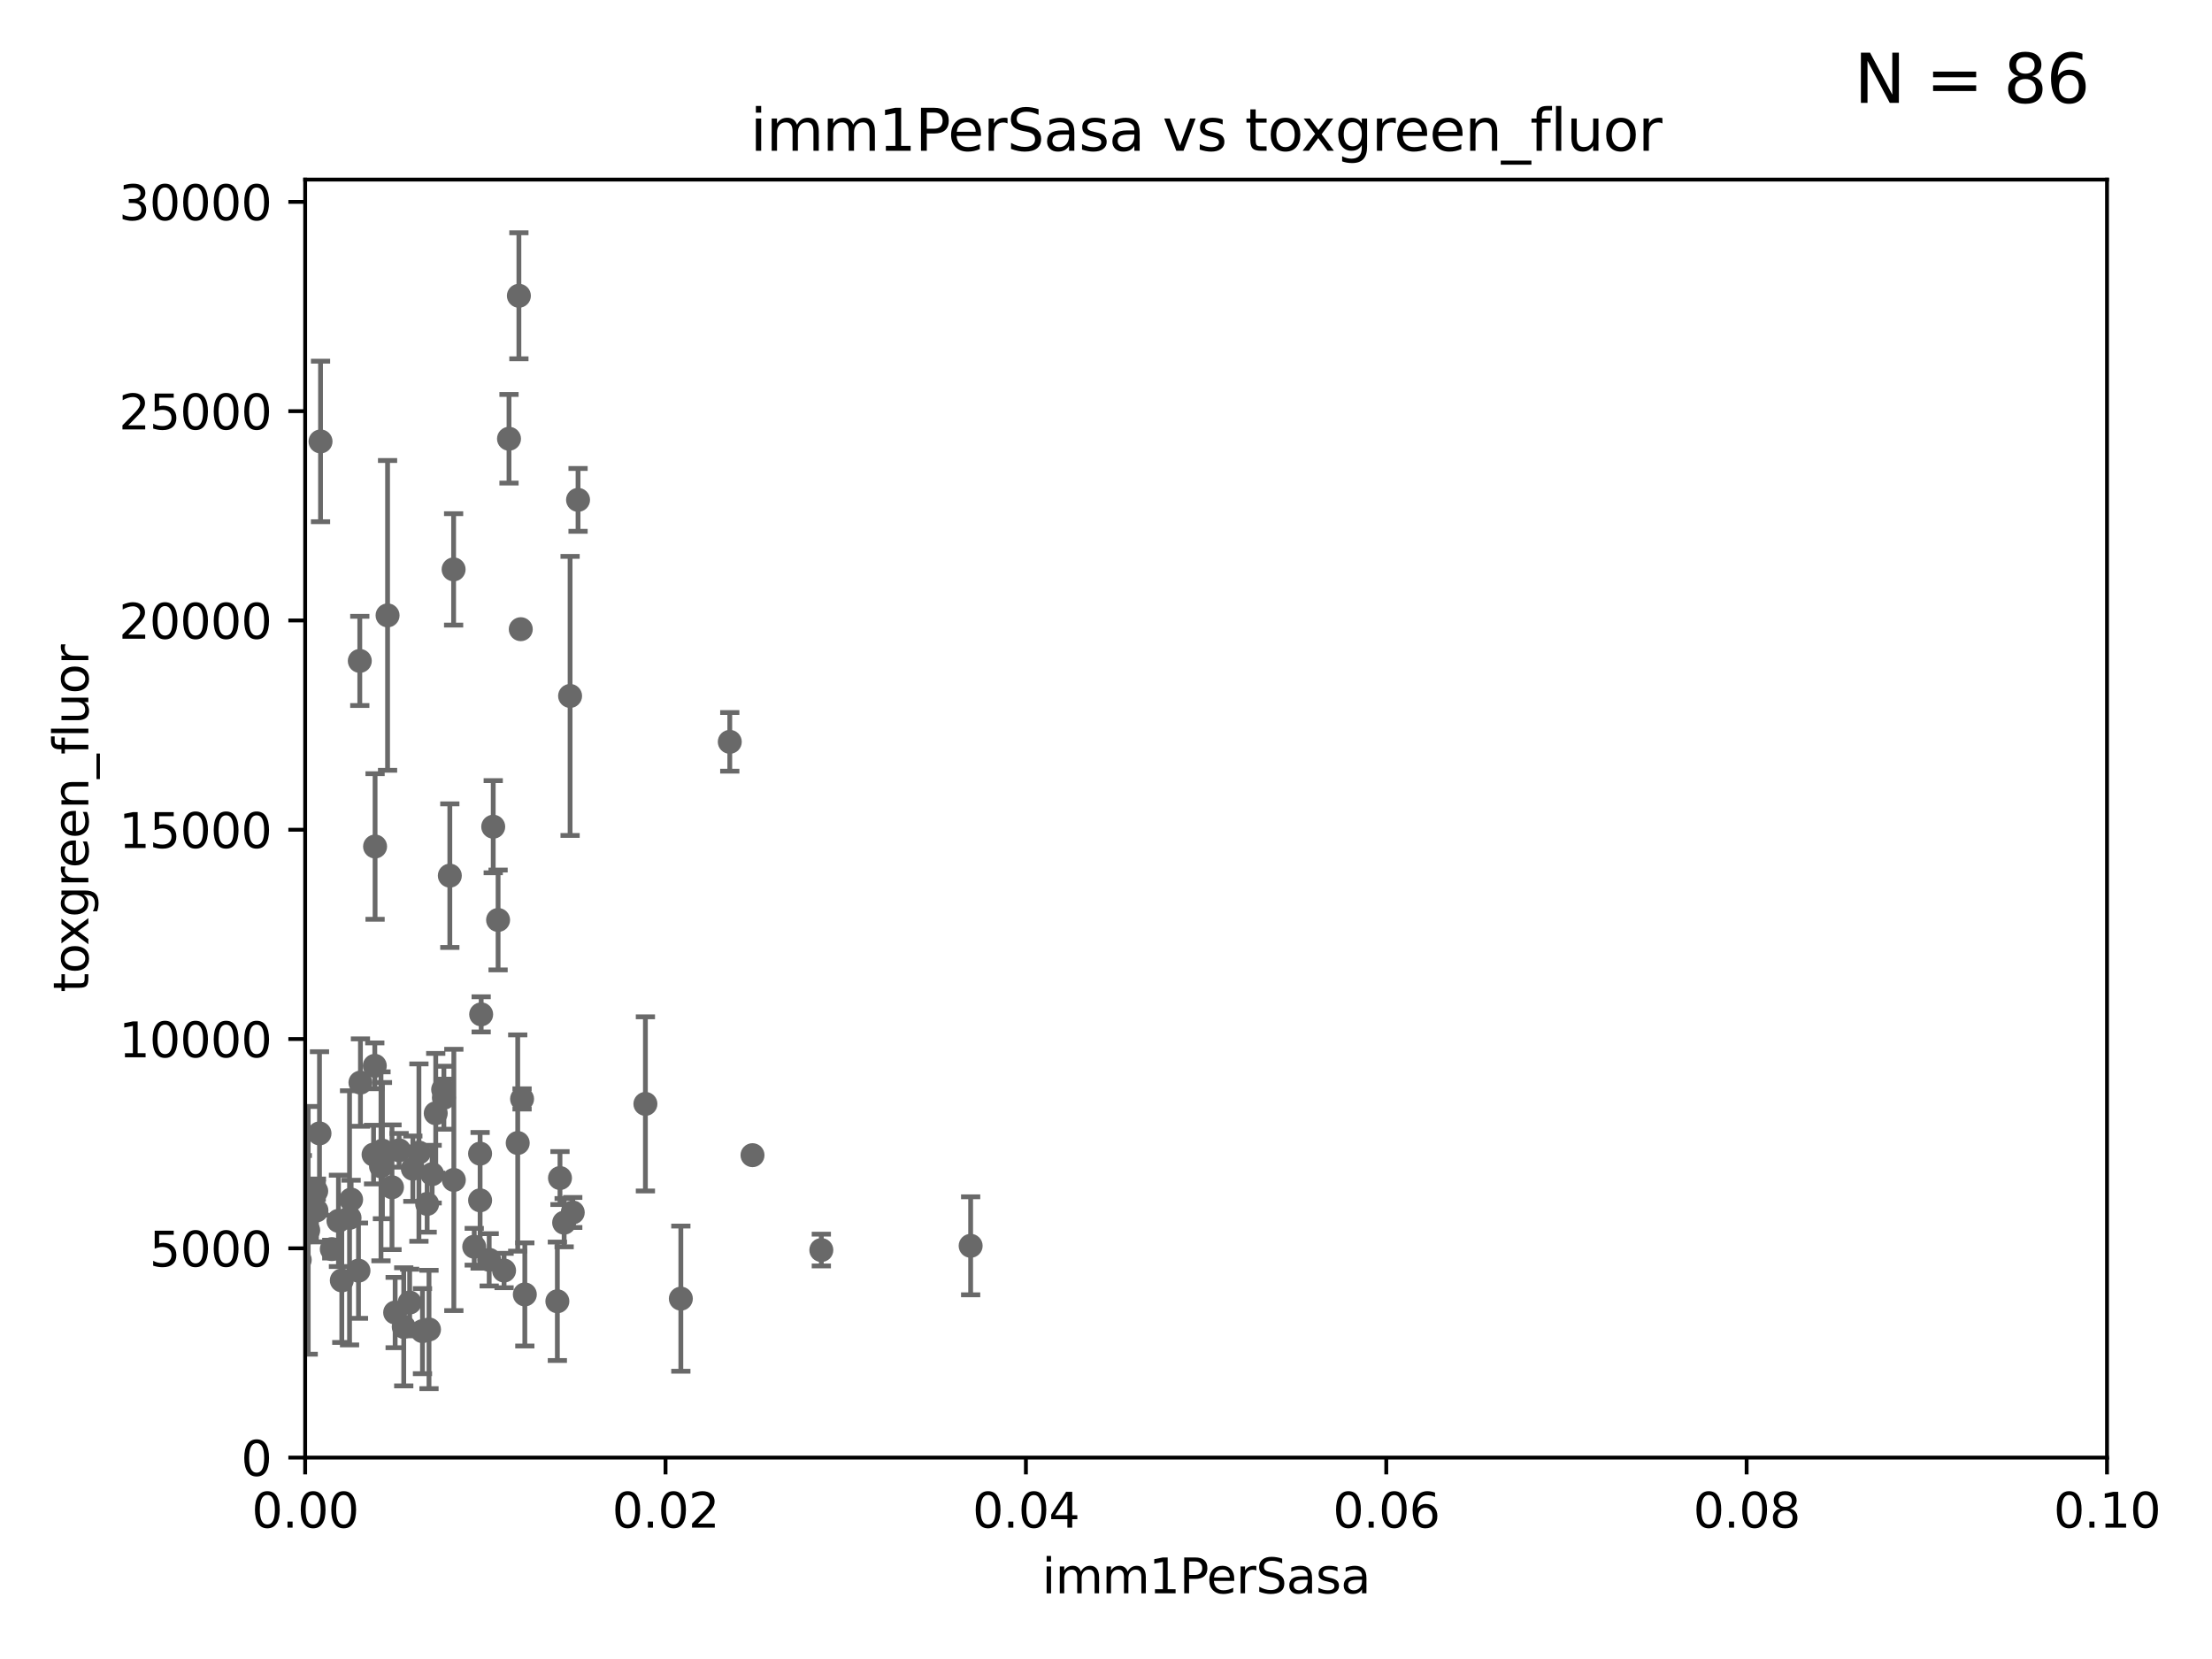 <?xml version="1.0" encoding="utf-8" standalone="no"?>
<!DOCTYPE svg PUBLIC "-//W3C//DTD SVG 1.1//EN"
  "http://www.w3.org/Graphics/SVG/1.1/DTD/svg11.dtd">
<svg xmlns:xlink="http://www.w3.org/1999/xlink" width="460.8pt" height="345.6pt" viewBox="0 0 460.8 345.6" xmlns="http://www.w3.org/2000/svg" version="1.1">
 <defs>
  <style type="text/css">*{stroke-linejoin: round; stroke-linecap: butt}</style>
 </defs>
 <g id="figure_1">
  <g id="patch_1">
   <path d="M 0 345.6 
L 460.8 345.6 
L 460.8 0 
L 0 0 
z
" style="fill: #ffffff"/>
  </g>
  <g id="axes_1">
   <g id="patch_2">
    <path d="M 63.571 303.64 
L 438.93 303.64 
L 438.93 37.411 
L 63.571 37.411 
z
" style="fill: #ffffff"/>
   </g>
   <g id="PathCollection_1">
    <defs>
     <path id="m4fc11c767f" d="M 0 1.118 
C 0.297 1.118 0.581 1 0.791 0.791 
C 1 0.581 1.118 0.297 1.118 0 
C 1.118 -0.297 1 -0.581 0.791 -0.791 
C 0.581 -1 0.297 -1.118 0 -1.118 
C -0.297 -1.118 -0.581 -1 -0.791 -0.791 
C -1 -0.581 -1.118 -0.297 -1.118 0 
C -1.118 0.297 -1 0.581 -0.791 0.791 
C -0.581 1 -0.297 1.118 0 1.118 
z
" style="stroke: #696969"/>
    </defs>
    <g clip-path="url(#p57289c69b5)">
     <use xlink:href="#m4fc11c767f" x="-1" y="192.72" style="fill: #696969; stroke: #696969"/>
     <use xlink:href="#m4fc11c767f" x="108.485" y="131.072" style="fill: #696969; stroke: #696969"/>
     <use xlink:href="#m4fc11c767f" x="78.076" y="222.03" style="fill: #696969; stroke: #696969"/>
     <use xlink:href="#m4fc11c767f" x="77.82" y="240.521" style="fill: #696969; stroke: #696969"/>
     <use xlink:href="#m4fc11c767f" x="92.469" y="228.676" style="fill: #696969; stroke: #696969"/>
     <use xlink:href="#m4fc11c767f" x="45.73" y="226.03" style="fill: #696969; stroke: #696969"/>
     <use xlink:href="#m4fc11c767f" x="109.332" y="269.654" style="fill: #696969; stroke: #696969"/>
     <use xlink:href="#m4fc11c767f" x="74.679" y="264.702" style="fill: #696969; stroke: #696969"/>
     <use xlink:href="#m4fc11c767f" x="-1" y="265.398" style="fill: #696969; stroke: #696969"/>
     <use xlink:href="#m4fc11c767f" x="-1" y="263.375" style="fill: #696969; stroke: #696969"/>
     <use xlink:href="#m4fc11c767f" x="65.92" y="252.159" style="fill: #696969; stroke: #696969"/>
     <use xlink:href="#m4fc11c767f" x="-1" y="250.27" style="fill: #696969; stroke: #696969"/>
     <use xlink:href="#m4fc11c767f" x="-1" y="250.137" style="fill: #696969; stroke: #696969"/>
     <use xlink:href="#m4fc11c767f" x="37.725" y="249.733" style="fill: #696969; stroke: #696969"/>
     <use xlink:href="#m4fc11c767f" x="71.203" y="266.736" style="fill: #696969; stroke: #696969"/>
     <use xlink:href="#m4fc11c767f" x="23.828" y="208.501" style="fill: #696969; stroke: #696969"/>
     <use xlink:href="#m4fc11c767f" x="70.507" y="254.328" style="fill: #696969; stroke: #696969"/>
     <use xlink:href="#m4fc11c767f" x="156.761" y="240.644" style="fill: #696969; stroke: #696969"/>
     <use xlink:href="#m4fc11c767f" x="79.669" y="239.696" style="fill: #696969; stroke: #696969"/>
     <use xlink:href="#m4fc11c767f" x="54.248" y="204.3" style="fill: #696969; stroke: #696969"/>
     <use xlink:href="#m4fc11c767f" x="80.738" y="128.196" style="fill: #696969; stroke: #696969"/>
     <use xlink:href="#m4fc11c767f" x="75.087" y="225.52" style="fill: #696969; stroke: #696969"/>
     <use xlink:href="#m4fc11c767f" x="141.833" y="270.532" style="fill: #696969; stroke: #696969"/>
     <use xlink:href="#m4fc11c767f" x="103.761" y="191.647" style="fill: #696969; stroke: #696969"/>
     <use xlink:href="#m4fc11c767f" x="62.439" y="262.456" style="fill: #696969; stroke: #696969"/>
     <use xlink:href="#m4fc11c767f" x="100.015" y="250.052" style="fill: #696969; stroke: #696969"/>
     <use xlink:href="#m4fc11c767f" x="90.023" y="244.6" style="fill: #696969; stroke: #696969"/>
     <use xlink:href="#m4fc11c767f" x="117.522" y="254.705" style="fill: #696969; stroke: #696969"/>
     <use xlink:href="#m4fc11c767f" x="100.01" y="240.325" style="fill: #696969; stroke: #696969"/>
     <use xlink:href="#m4fc11c767f" x="108.095" y="61.614" style="fill: #696969; stroke: #696969"/>
     <use xlink:href="#m4fc11c767f" x="98.792" y="259.716" style="fill: #696969; stroke: #696969"/>
     <use xlink:href="#m4fc11c767f" x="11.634" y="249.972" style="fill: #696969; stroke: #696969"/>
     <use xlink:href="#m4fc11c767f" x="84.106" y="276.4" style="fill: #696969; stroke: #696969"/>
     <use xlink:href="#m4fc11c767f" x="47.193" y="145.041" style="fill: #696969; stroke: #696969"/>
     <use xlink:href="#m4fc11c767f" x="120.418" y="104.133" style="fill: #696969; stroke: #696969"/>
     <use xlink:href="#m4fc11c767f" x="152.027" y="154.539" style="fill: #696969; stroke: #696969"/>
     <use xlink:href="#m4fc11c767f" x="66.556" y="236.109" style="fill: #696969; stroke: #696969"/>
     <use xlink:href="#m4fc11c767f" x="65.875" y="248.131" style="fill: #696969; stroke: #696969"/>
     <use xlink:href="#m4fc11c767f" x="108.757" y="228.926" style="fill: #696969; stroke: #696969"/>
     <use xlink:href="#m4fc11c767f" x="94.542" y="245.803" style="fill: #696969; stroke: #696969"/>
     <use xlink:href="#m4fc11c767f" x="102.747" y="172.218" style="fill: #696969; stroke: #696969"/>
     <use xlink:href="#m4fc11c767f" x="56.142" y="251.464" style="fill: #696969; stroke: #696969"/>
     <use xlink:href="#m4fc11c767f" x="74.952" y="137.682" style="fill: #696969; stroke: #696969"/>
     <use xlink:href="#m4fc11c767f" x="47.36" y="142.898" style="fill: #696969; stroke: #696969"/>
     <use xlink:href="#m4fc11c767f" x="90.772" y="231.912" style="fill: #696969; stroke: #696969"/>
     <use xlink:href="#m4fc11c767f" x="61.826" y="237.081" style="fill: #696969; stroke: #696969"/>
     <use xlink:href="#m4fc11c767f" x="1.664" y="256.275" style="fill: #696969; stroke: #696969"/>
     <use xlink:href="#m4fc11c767f" x="89.369" y="276.953" style="fill: #696969; stroke: #696969"/>
     <use xlink:href="#m4fc11c767f" x="27.76" y="262.547" style="fill: #696969; stroke: #696969"/>
     <use xlink:href="#m4fc11c767f" x="7.627" y="268.638" style="fill: #696969; stroke: #696969"/>
     <use xlink:href="#m4fc11c767f" x="-1" y="266.21" style="fill: #696969; stroke: #696969"/>
     <use xlink:href="#m4fc11c767f" x="-1" y="209.78" style="fill: #696969; stroke: #696969"/>
     <use xlink:href="#m4fc11c767f" x="32.334" y="179.021" style="fill: #696969; stroke: #696969"/>
     <use xlink:href="#m4fc11c767f" x="36.19" y="262.298" style="fill: #696969; stroke: #696969"/>
     <use xlink:href="#m4fc11c767f" x="94.496" y="118.613" style="fill: #696969; stroke: #696969"/>
     <use xlink:href="#m4fc11c767f" x="171.097" y="260.408" style="fill: #696969; stroke: #696969"/>
     <use xlink:href="#m4fc11c767f" x="82.317" y="273.425" style="fill: #696969; stroke: #696969"/>
     <use xlink:href="#m4fc11c767f" x="81.66" y="247.328" style="fill: #696969; stroke: #696969"/>
     <use xlink:href="#m4fc11c767f" x="107.851" y="238.109" style="fill: #696969; stroke: #696969"/>
     <use xlink:href="#m4fc11c767f" x="85.34" y="271.342" style="fill: #696969; stroke: #696969"/>
     <use xlink:href="#m4fc11c767f" x="88.984" y="250.798" style="fill: #696969; stroke: #696969"/>
     <use xlink:href="#m4fc11c767f" x="116.109" y="271.08" style="fill: #696969; stroke: #696969"/>
     <use xlink:href="#m4fc11c767f" x="83.142" y="239.627" style="fill: #696969; stroke: #696969"/>
     <use xlink:href="#m4fc11c767f" x="105.008" y="264.676" style="fill: #696969; stroke: #696969"/>
     <use xlink:href="#m4fc11c767f" x="119.315" y="252.58" style="fill: #696969; stroke: #696969"/>
     <use xlink:href="#m4fc11c767f" x="116.656" y="245.41" style="fill: #696969; stroke: #696969"/>
     <use xlink:href="#m4fc11c767f" x="-1" y="244.847" style="fill: #696969; stroke: #696969"/>
     <use xlink:href="#m4fc11c767f" x="-1" y="245.572" style="fill: #696969; stroke: #696969"/>
     <use xlink:href="#m4fc11c767f" x="202.203" y="259.526" style="fill: #696969; stroke: #696969"/>
     <use xlink:href="#m4fc11c767f" x="-1" y="246.219" style="fill: #696969; stroke: #696969"/>
     <use xlink:href="#m4fc11c767f" x="-1" y="244.213" style="fill: #696969; stroke: #696969"/>
     <use xlink:href="#m4fc11c767f" x="79.367" y="242.966" style="fill: #696969; stroke: #696969"/>
     <use xlink:href="#m4fc11c767f" x="134.45" y="229.961" style="fill: #696969; stroke: #696969"/>
     <use xlink:href="#m4fc11c767f" x="101.907" y="262.442" style="fill: #696969; stroke: #696969"/>
     <use xlink:href="#m4fc11c767f" x="87.269" y="240.105" style="fill: #696969; stroke: #696969"/>
     <use xlink:href="#m4fc11c767f" x="92.316" y="226.973" style="fill: #696969; stroke: #696969"/>
     <use xlink:href="#m4fc11c767f" x="86.003" y="243.461" style="fill: #696969; stroke: #696969"/>
     <use xlink:href="#m4fc11c767f" x="72.817" y="253.699" style="fill: #696969; stroke: #696969"/>
     <use xlink:href="#m4fc11c767f" x="93.707" y="182.415" style="fill: #696969; stroke: #696969"/>
     <use xlink:href="#m4fc11c767f" x="78.136" y="176.343" style="fill: #696969; stroke: #696969"/>
     <use xlink:href="#m4fc11c767f" x="69.116" y="260.213" style="fill: #696969; stroke: #696969"/>
     <use xlink:href="#m4fc11c767f" x="57.575" y="183.177" style="fill: #696969; stroke: #696969"/>
     <use xlink:href="#m4fc11c767f" x="55.434" y="254.099" style="fill: #696969; stroke: #696969"/>
     <use xlink:href="#m4fc11c767f" x="88.01" y="277.301" style="fill: #696969; stroke: #696969"/>
     <use xlink:href="#m4fc11c767f" x="118.76" y="144.977" style="fill: #696969; stroke: #696969"/>
     <use xlink:href="#m4fc11c767f" x="66.773" y="91.959" style="fill: #696969; stroke: #696969"/>
     <use xlink:href="#m4fc11c767f" x="100.236" y="211.31" style="fill: #696969; stroke: #696969"/>
     <use xlink:href="#m4fc11c767f" x="64.206" y="256.301" style="fill: #696969; stroke: #696969"/>
     <use xlink:href="#m4fc11c767f" x="106.035" y="91.401" style="fill: #696969; stroke: #696969"/>
     <use xlink:href="#m4fc11c767f" x="73.146" y="249.893" style="fill: #696969; stroke: #696969"/>
     <use xlink:href="#m4fc11c767f" x="62.98" y="249.694" style="fill: #696969; stroke: #696969"/>
    </g>
   </g>
   <g id="matplotlib.axis_1">
    <g id="xtick_1">
     <g id="line2d_1">
      <defs>
       <path id="m31e07f6450" d="M 0 0 
L 0 3.5 
" style="stroke: #000000; stroke-width: 0.8"/>
      </defs>
      <g>
       <use xlink:href="#m31e07f6450" x="63.571" y="303.64" style="stroke: #000000; stroke-width: 0.8"/>
      </g>
     </g>
     <g id="text_1">
      <!-- 0.00 -->
      <g transform="translate(52.438 318.238)scale(0.1 -0.1)">
       <defs>
        <path id="DejaVuSans-30" d="M 2034 4250 
Q 1547 4250 1301 3770 
Q 1056 3291 1056 2328 
Q 1056 1369 1301 889 
Q 1547 409 2034 409 
Q 2525 409 2770 889 
Q 3016 1369 3016 2328 
Q 3016 3291 2770 3770 
Q 2525 4250 2034 4250 
z
M 2034 4750 
Q 2819 4750 3233 4129 
Q 3647 3509 3647 2328 
Q 3647 1150 3233 529 
Q 2819 -91 2034 -91 
Q 1250 -91 836 529 
Q 422 1150 422 2328 
Q 422 3509 836 4129 
Q 1250 4750 2034 4750 
z
" transform="scale(0.016)"/>
        <path id="DejaVuSans-2e" d="M 684 794 
L 1344 794 
L 1344 0 
L 684 0 
L 684 794 
z
" transform="scale(0.016)"/>
       </defs>
       <use xlink:href="#DejaVuSans-30"/>
       <use xlink:href="#DejaVuSans-2e" x="63.623"/>
       <use xlink:href="#DejaVuSans-30" x="95.41"/>
       <use xlink:href="#DejaVuSans-30" x="159.033"/>
      </g>
     </g>
    </g>
    <g id="xtick_2">
     <g id="line2d_2">
      <g>
       <use xlink:href="#m31e07f6450" x="138.643" y="303.64" style="stroke: #000000; stroke-width: 0.8"/>
      </g>
     </g>
     <g id="text_2">
      <!-- 0.02 -->
      <g transform="translate(127.51 318.238)scale(0.1 -0.1)">
       <defs>
        <path id="DejaVuSans-32" d="M 1228 531 
L 3431 531 
L 3431 0 
L 469 0 
L 469 531 
Q 828 903 1448 1529 
Q 2069 2156 2228 2338 
Q 2531 2678 2651 2914 
Q 2772 3150 2772 3378 
Q 2772 3750 2511 3984 
Q 2250 4219 1831 4219 
Q 1534 4219 1204 4116 
Q 875 4013 500 3803 
L 500 4441 
Q 881 4594 1212 4672 
Q 1544 4750 1819 4750 
Q 2544 4750 2975 4387 
Q 3406 4025 3406 3419 
Q 3406 3131 3298 2873 
Q 3191 2616 2906 2266 
Q 2828 2175 2409 1742 
Q 1991 1309 1228 531 
z
" transform="scale(0.016)"/>
       </defs>
       <use xlink:href="#DejaVuSans-30"/>
       <use xlink:href="#DejaVuSans-2e" x="63.623"/>
       <use xlink:href="#DejaVuSans-30" x="95.41"/>
       <use xlink:href="#DejaVuSans-32" x="159.033"/>
      </g>
     </g>
    </g>
    <g id="xtick_3">
     <g id="line2d_3">
      <g>
       <use xlink:href="#m31e07f6450" x="213.715" y="303.64" style="stroke: #000000; stroke-width: 0.8"/>
      </g>
     </g>
     <g id="text_3">
      <!-- 0.04 -->
      <g transform="translate(202.582 318.238)scale(0.1 -0.1)">
       <defs>
        <path id="DejaVuSans-34" d="M 2419 4116 
L 825 1625 
L 2419 1625 
L 2419 4116 
z
M 2253 4666 
L 3047 4666 
L 3047 1625 
L 3713 1625 
L 3713 1100 
L 3047 1100 
L 3047 0 
L 2419 0 
L 2419 1100 
L 313 1100 
L 313 1709 
L 2253 4666 
z
" transform="scale(0.016)"/>
       </defs>
       <use xlink:href="#DejaVuSans-30"/>
       <use xlink:href="#DejaVuSans-2e" x="63.623"/>
       <use xlink:href="#DejaVuSans-30" x="95.41"/>
       <use xlink:href="#DejaVuSans-34" x="159.033"/>
      </g>
     </g>
    </g>
    <g id="xtick_4">
     <g id="line2d_4">
      <g>
       <use xlink:href="#m31e07f6450" x="288.786" y="303.64" style="stroke: #000000; stroke-width: 0.8"/>
      </g>
     </g>
     <g id="text_4">
      <!-- 0.06 -->
      <g transform="translate(277.654 318.238)scale(0.1 -0.1)">
       <defs>
        <path id="DejaVuSans-36" d="M 2113 2584 
Q 1688 2584 1439 2293 
Q 1191 2003 1191 1497 
Q 1191 994 1439 701 
Q 1688 409 2113 409 
Q 2538 409 2786 701 
Q 3034 994 3034 1497 
Q 3034 2003 2786 2293 
Q 2538 2584 2113 2584 
z
M 3366 4563 
L 3366 3988 
Q 3128 4100 2886 4159 
Q 2644 4219 2406 4219 
Q 1781 4219 1451 3797 
Q 1122 3375 1075 2522 
Q 1259 2794 1537 2939 
Q 1816 3084 2150 3084 
Q 2853 3084 3261 2657 
Q 3669 2231 3669 1497 
Q 3669 778 3244 343 
Q 2819 -91 2113 -91 
Q 1303 -91 875 529 
Q 447 1150 447 2328 
Q 447 3434 972 4092 
Q 1497 4750 2381 4750 
Q 2619 4750 2861 4703 
Q 3103 4656 3366 4563 
z
" transform="scale(0.016)"/>
       </defs>
       <use xlink:href="#DejaVuSans-30"/>
       <use xlink:href="#DejaVuSans-2e" x="63.623"/>
       <use xlink:href="#DejaVuSans-30" x="95.41"/>
       <use xlink:href="#DejaVuSans-36" x="159.033"/>
      </g>
     </g>
    </g>
    <g id="xtick_5">
     <g id="line2d_5">
      <g>
       <use xlink:href="#m31e07f6450" x="363.858" y="303.64" style="stroke: #000000; stroke-width: 0.8"/>
      </g>
     </g>
     <g id="text_5">
      <!-- 0.08 -->
      <g transform="translate(352.725 318.238)scale(0.1 -0.1)">
       <defs>
        <path id="DejaVuSans-38" d="M 2034 2216 
Q 1584 2216 1326 1975 
Q 1069 1734 1069 1313 
Q 1069 891 1326 650 
Q 1584 409 2034 409 
Q 2484 409 2743 651 
Q 3003 894 3003 1313 
Q 3003 1734 2745 1975 
Q 2488 2216 2034 2216 
z
M 1403 2484 
Q 997 2584 770 2862 
Q 544 3141 544 3541 
Q 544 4100 942 4425 
Q 1341 4750 2034 4750 
Q 2731 4750 3128 4425 
Q 3525 4100 3525 3541 
Q 3525 3141 3298 2862 
Q 3072 2584 2669 2484 
Q 3125 2378 3379 2068 
Q 3634 1759 3634 1313 
Q 3634 634 3220 271 
Q 2806 -91 2034 -91 
Q 1263 -91 848 271 
Q 434 634 434 1313 
Q 434 1759 690 2068 
Q 947 2378 1403 2484 
z
M 1172 3481 
Q 1172 3119 1398 2916 
Q 1625 2713 2034 2713 
Q 2441 2713 2670 2916 
Q 2900 3119 2900 3481 
Q 2900 3844 2670 4047 
Q 2441 4250 2034 4250 
Q 1625 4250 1398 4047 
Q 1172 3844 1172 3481 
z
" transform="scale(0.016)"/>
       </defs>
       <use xlink:href="#DejaVuSans-30"/>
       <use xlink:href="#DejaVuSans-2e" x="63.623"/>
       <use xlink:href="#DejaVuSans-30" x="95.41"/>
       <use xlink:href="#DejaVuSans-38" x="159.033"/>
      </g>
     </g>
    </g>
    <g id="xtick_6">
     <g id="line2d_6">
      <g>
       <use xlink:href="#m31e07f6450" x="438.93" y="303.64" style="stroke: #000000; stroke-width: 0.8"/>
      </g>
     </g>
     <g id="text_6">
      <!-- 0.10 -->
      <g transform="translate(427.797 318.238)scale(0.1 -0.1)">
       <defs>
        <path id="DejaVuSans-31" d="M 794 531 
L 1825 531 
L 1825 4091 
L 703 3866 
L 703 4441 
L 1819 4666 
L 2450 4666 
L 2450 531 
L 3481 531 
L 3481 0 
L 794 0 
L 794 531 
z
" transform="scale(0.016)"/>
       </defs>
       <use xlink:href="#DejaVuSans-30"/>
       <use xlink:href="#DejaVuSans-2e" x="63.623"/>
       <use xlink:href="#DejaVuSans-31" x="95.41"/>
       <use xlink:href="#DejaVuSans-30" x="159.033"/>
      </g>
     </g>
    </g>
    <g id="text_7">
     <!-- imm1PerSasa -->
     <g transform="translate(217.067 331.917)scale(0.1 -0.1)">
      <defs>
       <path id="DejaVuSans-69" d="M 603 3500 
L 1178 3500 
L 1178 0 
L 603 0 
L 603 3500 
z
M 603 4863 
L 1178 4863 
L 1178 4134 
L 603 4134 
L 603 4863 
z
" transform="scale(0.016)"/>
       <path id="DejaVuSans-6d" d="M 3328 2828 
Q 3544 3216 3844 3400 
Q 4144 3584 4550 3584 
Q 5097 3584 5394 3201 
Q 5691 2819 5691 2113 
L 5691 0 
L 5113 0 
L 5113 2094 
Q 5113 2597 4934 2840 
Q 4756 3084 4391 3084 
Q 3944 3084 3684 2787 
Q 3425 2491 3425 1978 
L 3425 0 
L 2847 0 
L 2847 2094 
Q 2847 2600 2669 2842 
Q 2491 3084 2119 3084 
Q 1678 3084 1418 2786 
Q 1159 2488 1159 1978 
L 1159 0 
L 581 0 
L 581 3500 
L 1159 3500 
L 1159 2956 
Q 1356 3278 1631 3431 
Q 1906 3584 2284 3584 
Q 2666 3584 2933 3390 
Q 3200 3197 3328 2828 
z
" transform="scale(0.016)"/>
       <path id="DejaVuSans-50" d="M 1259 4147 
L 1259 2394 
L 2053 2394 
Q 2494 2394 2734 2622 
Q 2975 2850 2975 3272 
Q 2975 3691 2734 3919 
Q 2494 4147 2053 4147 
L 1259 4147 
z
M 628 4666 
L 2053 4666 
Q 2838 4666 3239 4311 
Q 3641 3956 3641 3272 
Q 3641 2581 3239 2228 
Q 2838 1875 2053 1875 
L 1259 1875 
L 1259 0 
L 628 0 
L 628 4666 
z
" transform="scale(0.016)"/>
       <path id="DejaVuSans-65" d="M 3597 1894 
L 3597 1613 
L 953 1613 
Q 991 1019 1311 708 
Q 1631 397 2203 397 
Q 2534 397 2845 478 
Q 3156 559 3463 722 
L 3463 178 
Q 3153 47 2828 -22 
Q 2503 -91 2169 -91 
Q 1331 -91 842 396 
Q 353 884 353 1716 
Q 353 2575 817 3079 
Q 1281 3584 2069 3584 
Q 2775 3584 3186 3129 
Q 3597 2675 3597 1894 
z
M 3022 2063 
Q 3016 2534 2758 2815 
Q 2500 3097 2075 3097 
Q 1594 3097 1305 2825 
Q 1016 2553 972 2059 
L 3022 2063 
z
" transform="scale(0.016)"/>
       <path id="DejaVuSans-72" d="M 2631 2963 
Q 2534 3019 2420 3045 
Q 2306 3072 2169 3072 
Q 1681 3072 1420 2755 
Q 1159 2438 1159 1844 
L 1159 0 
L 581 0 
L 581 3500 
L 1159 3500 
L 1159 2956 
Q 1341 3275 1631 3429 
Q 1922 3584 2338 3584 
Q 2397 3584 2469 3576 
Q 2541 3569 2628 3553 
L 2631 2963 
z
" transform="scale(0.016)"/>
       <path id="DejaVuSans-53" d="M 3425 4513 
L 3425 3897 
Q 3066 4069 2747 4153 
Q 2428 4238 2131 4238 
Q 1616 4238 1336 4038 
Q 1056 3838 1056 3469 
Q 1056 3159 1242 3001 
Q 1428 2844 1947 2747 
L 2328 2669 
Q 3034 2534 3370 2195 
Q 3706 1856 3706 1288 
Q 3706 609 3251 259 
Q 2797 -91 1919 -91 
Q 1588 -91 1214 -16 
Q 841 59 441 206 
L 441 856 
Q 825 641 1194 531 
Q 1563 422 1919 422 
Q 2459 422 2753 634 
Q 3047 847 3047 1241 
Q 3047 1584 2836 1778 
Q 2625 1972 2144 2069 
L 1759 2144 
Q 1053 2284 737 2584 
Q 422 2884 422 3419 
Q 422 4038 858 4394 
Q 1294 4750 2059 4750 
Q 2388 4750 2728 4690 
Q 3069 4631 3425 4513 
z
" transform="scale(0.016)"/>
       <path id="DejaVuSans-61" d="M 2194 1759 
Q 1497 1759 1228 1600 
Q 959 1441 959 1056 
Q 959 750 1161 570 
Q 1363 391 1709 391 
Q 2188 391 2477 730 
Q 2766 1069 2766 1631 
L 2766 1759 
L 2194 1759 
z
M 3341 1997 
L 3341 0 
L 2766 0 
L 2766 531 
Q 2569 213 2275 61 
Q 1981 -91 1556 -91 
Q 1019 -91 701 211 
Q 384 513 384 1019 
Q 384 1609 779 1909 
Q 1175 2209 1959 2209 
L 2766 2209 
L 2766 2266 
Q 2766 2663 2505 2880 
Q 2244 3097 1772 3097 
Q 1472 3097 1187 3025 
Q 903 2953 641 2809 
L 641 3341 
Q 956 3463 1253 3523 
Q 1550 3584 1831 3584 
Q 2591 3584 2966 3190 
Q 3341 2797 3341 1997 
z
" transform="scale(0.016)"/>
       <path id="DejaVuSans-73" d="M 2834 3397 
L 2834 2853 
Q 2591 2978 2328 3040 
Q 2066 3103 1784 3103 
Q 1356 3103 1142 2972 
Q 928 2841 928 2578 
Q 928 2378 1081 2264 
Q 1234 2150 1697 2047 
L 1894 2003 
Q 2506 1872 2764 1633 
Q 3022 1394 3022 966 
Q 3022 478 2636 193 
Q 2250 -91 1575 -91 
Q 1294 -91 989 -36 
Q 684 19 347 128 
L 347 722 
Q 666 556 975 473 
Q 1284 391 1588 391 
Q 1994 391 2212 530 
Q 2431 669 2431 922 
Q 2431 1156 2273 1281 
Q 2116 1406 1581 1522 
L 1381 1569 
Q 847 1681 609 1914 
Q 372 2147 372 2553 
Q 372 3047 722 3315 
Q 1072 3584 1716 3584 
Q 2034 3584 2315 3537 
Q 2597 3491 2834 3397 
z
" transform="scale(0.016)"/>
      </defs>
      <use xlink:href="#DejaVuSans-69"/>
      <use xlink:href="#DejaVuSans-6d" x="27.783"/>
      <use xlink:href="#DejaVuSans-6d" x="125.195"/>
      <use xlink:href="#DejaVuSans-31" x="222.607"/>
      <use xlink:href="#DejaVuSans-50" x="286.23"/>
      <use xlink:href="#DejaVuSans-65" x="342.908"/>
      <use xlink:href="#DejaVuSans-72" x="404.432"/>
      <use xlink:href="#DejaVuSans-53" x="445.545"/>
      <use xlink:href="#DejaVuSans-61" x="509.021"/>
      <use xlink:href="#DejaVuSans-73" x="570.301"/>
      <use xlink:href="#DejaVuSans-61" x="622.4"/>
     </g>
    </g>
   </g>
   <g id="matplotlib.axis_2">
    <g id="ytick_1">
     <g id="line2d_7">
      <defs>
       <path id="m900134e3b8" d="M 0 0 
L -3.5 0 
" style="stroke: #000000; stroke-width: 0.8"/>
      </defs>
      <g>
       <use xlink:href="#m900134e3b8" x="63.571" y="303.64" style="stroke: #000000; stroke-width: 0.8"/>
      </g>
     </g>
     <g id="text_8">
      <!-- 0 -->
      <g transform="translate(50.209 307.439)scale(0.1 -0.1)">
       <use xlink:href="#DejaVuSans-30"/>
      </g>
     </g>
    </g>
    <g id="ytick_2">
     <g id="line2d_8">
      <g>
       <use xlink:href="#m900134e3b8" x="63.571" y="260.043" style="stroke: #000000; stroke-width: 0.8"/>
      </g>
     </g>
     <g id="text_9">
      <!-- 5000 -->
      <g transform="translate(31.121 263.843)scale(0.1 -0.1)">
       <defs>
        <path id="DejaVuSans-35" d="M 691 4666 
L 3169 4666 
L 3169 4134 
L 1269 4134 
L 1269 2991 
Q 1406 3038 1543 3061 
Q 1681 3084 1819 3084 
Q 2600 3084 3056 2656 
Q 3513 2228 3513 1497 
Q 3513 744 3044 326 
Q 2575 -91 1722 -91 
Q 1428 -91 1123 -41 
Q 819 9 494 109 
L 494 744 
Q 775 591 1075 516 
Q 1375 441 1709 441 
Q 2250 441 2565 725 
Q 2881 1009 2881 1497 
Q 2881 1984 2565 2268 
Q 2250 2553 1709 2553 
Q 1456 2553 1204 2497 
Q 953 2441 691 2322 
L 691 4666 
z
" transform="scale(0.016)"/>
       </defs>
       <use xlink:href="#DejaVuSans-35"/>
       <use xlink:href="#DejaVuSans-30" x="63.623"/>
       <use xlink:href="#DejaVuSans-30" x="127.246"/>
       <use xlink:href="#DejaVuSans-30" x="190.869"/>
      </g>
     </g>
    </g>
    <g id="ytick_3">
     <g id="line2d_9">
      <g>
       <use xlink:href="#m900134e3b8" x="63.571" y="216.447" style="stroke: #000000; stroke-width: 0.8"/>
      </g>
     </g>
     <g id="text_10">
      <!-- 10000 -->
      <g transform="translate(24.759 220.246)scale(0.1 -0.1)">
       <use xlink:href="#DejaVuSans-31"/>
       <use xlink:href="#DejaVuSans-30" x="63.623"/>
       <use xlink:href="#DejaVuSans-30" x="127.246"/>
       <use xlink:href="#DejaVuSans-30" x="190.869"/>
       <use xlink:href="#DejaVuSans-30" x="254.492"/>
      </g>
     </g>
    </g>
    <g id="ytick_4">
     <g id="line2d_10">
      <g>
       <use xlink:href="#m900134e3b8" x="63.571" y="172.85" style="stroke: #000000; stroke-width: 0.8"/>
      </g>
     </g>
     <g id="text_11">
      <!-- 15000 -->
      <g transform="translate(24.759 176.649)scale(0.1 -0.1)">
       <use xlink:href="#DejaVuSans-31"/>
       <use xlink:href="#DejaVuSans-35" x="63.623"/>
       <use xlink:href="#DejaVuSans-30" x="127.246"/>
       <use xlink:href="#DejaVuSans-30" x="190.869"/>
       <use xlink:href="#DejaVuSans-30" x="254.492"/>
      </g>
     </g>
    </g>
    <g id="ytick_5">
     <g id="line2d_11">
      <g>
       <use xlink:href="#m900134e3b8" x="63.571" y="129.254" style="stroke: #000000; stroke-width: 0.8"/>
      </g>
     </g>
     <g id="text_12">
      <!-- 20000 -->
      <g transform="translate(24.759 133.053)scale(0.1 -0.1)">
       <use xlink:href="#DejaVuSans-32"/>
       <use xlink:href="#DejaVuSans-30" x="63.623"/>
       <use xlink:href="#DejaVuSans-30" x="127.246"/>
       <use xlink:href="#DejaVuSans-30" x="190.869"/>
       <use xlink:href="#DejaVuSans-30" x="254.492"/>
      </g>
     </g>
    </g>
    <g id="ytick_6">
     <g id="line2d_12">
      <g>
       <use xlink:href="#m900134e3b8" x="63.571" y="85.657" style="stroke: #000000; stroke-width: 0.8"/>
      </g>
     </g>
     <g id="text_13">
      <!-- 25000 -->
      <g transform="translate(24.759 89.456)scale(0.1 -0.1)">
       <use xlink:href="#DejaVuSans-32"/>
       <use xlink:href="#DejaVuSans-35" x="63.623"/>
       <use xlink:href="#DejaVuSans-30" x="127.246"/>
       <use xlink:href="#DejaVuSans-30" x="190.869"/>
       <use xlink:href="#DejaVuSans-30" x="254.492"/>
      </g>
     </g>
    </g>
    <g id="ytick_7">
     <g id="line2d_13">
      <g>
       <use xlink:href="#m900134e3b8" x="63.571" y="42.06" style="stroke: #000000; stroke-width: 0.8"/>
      </g>
     </g>
     <g id="text_14">
      <!-- 30000 -->
      <g transform="translate(24.759 45.86)scale(0.1 -0.1)">
       <defs>
        <path id="DejaVuSans-33" d="M 2597 2516 
Q 3050 2419 3304 2112 
Q 3559 1806 3559 1356 
Q 3559 666 3084 287 
Q 2609 -91 1734 -91 
Q 1441 -91 1130 -33 
Q 819 25 488 141 
L 488 750 
Q 750 597 1062 519 
Q 1375 441 1716 441 
Q 2309 441 2620 675 
Q 2931 909 2931 1356 
Q 2931 1769 2642 2001 
Q 2353 2234 1838 2234 
L 1294 2234 
L 1294 2753 
L 1863 2753 
Q 2328 2753 2575 2939 
Q 2822 3125 2822 3475 
Q 2822 3834 2567 4026 
Q 2313 4219 1838 4219 
Q 1578 4219 1281 4162 
Q 984 4106 628 3988 
L 628 4550 
Q 988 4650 1302 4700 
Q 1616 4750 1894 4750 
Q 2613 4750 3031 4423 
Q 3450 4097 3450 3541 
Q 3450 3153 3228 2886 
Q 3006 2619 2597 2516 
z
" transform="scale(0.016)"/>
       </defs>
       <use xlink:href="#DejaVuSans-33"/>
       <use xlink:href="#DejaVuSans-30" x="63.623"/>
       <use xlink:href="#DejaVuSans-30" x="127.246"/>
       <use xlink:href="#DejaVuSans-30" x="190.869"/>
       <use xlink:href="#DejaVuSans-30" x="254.492"/>
      </g>
     </g>
    </g>
    <g id="text_15">
     <!-- toxgreen_fluor -->
     <g transform="translate(18.401 206.72)rotate(-90)scale(0.1 -0.1)">
      <defs>
       <path id="DejaVuSans-74" d="M 1172 4494 
L 1172 3500 
L 2356 3500 
L 2356 3053 
L 1172 3053 
L 1172 1153 
Q 1172 725 1289 603 
Q 1406 481 1766 481 
L 2356 481 
L 2356 0 
L 1766 0 
Q 1100 0 847 248 
Q 594 497 594 1153 
L 594 3053 
L 172 3053 
L 172 3500 
L 594 3500 
L 594 4494 
L 1172 4494 
z
" transform="scale(0.016)"/>
       <path id="DejaVuSans-6f" d="M 1959 3097 
Q 1497 3097 1228 2736 
Q 959 2375 959 1747 
Q 959 1119 1226 758 
Q 1494 397 1959 397 
Q 2419 397 2687 759 
Q 2956 1122 2956 1747 
Q 2956 2369 2687 2733 
Q 2419 3097 1959 3097 
z
M 1959 3584 
Q 2709 3584 3137 3096 
Q 3566 2609 3566 1747 
Q 3566 888 3137 398 
Q 2709 -91 1959 -91 
Q 1206 -91 779 398 
Q 353 888 353 1747 
Q 353 2609 779 3096 
Q 1206 3584 1959 3584 
z
" transform="scale(0.016)"/>
       <path id="DejaVuSans-78" d="M 3513 3500 
L 2247 1797 
L 3578 0 
L 2900 0 
L 1881 1375 
L 863 0 
L 184 0 
L 1544 1831 
L 300 3500 
L 978 3500 
L 1906 2253 
L 2834 3500 
L 3513 3500 
z
" transform="scale(0.016)"/>
       <path id="DejaVuSans-67" d="M 2906 1791 
Q 2906 2416 2648 2759 
Q 2391 3103 1925 3103 
Q 1463 3103 1205 2759 
Q 947 2416 947 1791 
Q 947 1169 1205 825 
Q 1463 481 1925 481 
Q 2391 481 2648 825 
Q 2906 1169 2906 1791 
z
M 3481 434 
Q 3481 -459 3084 -895 
Q 2688 -1331 1869 -1331 
Q 1566 -1331 1297 -1286 
Q 1028 -1241 775 -1147 
L 775 -588 
Q 1028 -725 1275 -790 
Q 1522 -856 1778 -856 
Q 2344 -856 2625 -561 
Q 2906 -266 2906 331 
L 2906 616 
Q 2728 306 2450 153 
Q 2172 0 1784 0 
Q 1141 0 747 490 
Q 353 981 353 1791 
Q 353 2603 747 3093 
Q 1141 3584 1784 3584 
Q 2172 3584 2450 3431 
Q 2728 3278 2906 2969 
L 2906 3500 
L 3481 3500 
L 3481 434 
z
" transform="scale(0.016)"/>
       <path id="DejaVuSans-6e" d="M 3513 2113 
L 3513 0 
L 2938 0 
L 2938 2094 
Q 2938 2591 2744 2837 
Q 2550 3084 2163 3084 
Q 1697 3084 1428 2787 
Q 1159 2491 1159 1978 
L 1159 0 
L 581 0 
L 581 3500 
L 1159 3500 
L 1159 2956 
Q 1366 3272 1645 3428 
Q 1925 3584 2291 3584 
Q 2894 3584 3203 3211 
Q 3513 2838 3513 2113 
z
" transform="scale(0.016)"/>
       <path id="DejaVuSans-5f" d="M 3263 -1063 
L 3263 -1509 
L -63 -1509 
L -63 -1063 
L 3263 -1063 
z
" transform="scale(0.016)"/>
       <path id="DejaVuSans-66" d="M 2375 4863 
L 2375 4384 
L 1825 4384 
Q 1516 4384 1395 4259 
Q 1275 4134 1275 3809 
L 1275 3500 
L 2222 3500 
L 2222 3053 
L 1275 3053 
L 1275 0 
L 697 0 
L 697 3053 
L 147 3053 
L 147 3500 
L 697 3500 
L 697 3744 
Q 697 4328 969 4595 
Q 1241 4863 1831 4863 
L 2375 4863 
z
" transform="scale(0.016)"/>
       <path id="DejaVuSans-6c" d="M 603 4863 
L 1178 4863 
L 1178 0 
L 603 0 
L 603 4863 
z
" transform="scale(0.016)"/>
       <path id="DejaVuSans-75" d="M 544 1381 
L 544 3500 
L 1119 3500 
L 1119 1403 
Q 1119 906 1312 657 
Q 1506 409 1894 409 
Q 2359 409 2629 706 
Q 2900 1003 2900 1516 
L 2900 3500 
L 3475 3500 
L 3475 0 
L 2900 0 
L 2900 538 
Q 2691 219 2414 64 
Q 2138 -91 1772 -91 
Q 1169 -91 856 284 
Q 544 659 544 1381 
z
M 1991 3584 
L 1991 3584 
z
" transform="scale(0.016)"/>
      </defs>
      <use xlink:href="#DejaVuSans-74"/>
      <use xlink:href="#DejaVuSans-6f" x="39.209"/>
      <use xlink:href="#DejaVuSans-78" x="97.266"/>
      <use xlink:href="#DejaVuSans-67" x="156.445"/>
      <use xlink:href="#DejaVuSans-72" x="219.922"/>
      <use xlink:href="#DejaVuSans-65" x="258.785"/>
      <use xlink:href="#DejaVuSans-65" x="320.309"/>
      <use xlink:href="#DejaVuSans-6e" x="381.832"/>
      <use xlink:href="#DejaVuSans-5f" x="445.211"/>
      <use xlink:href="#DejaVuSans-66" x="495.211"/>
      <use xlink:href="#DejaVuSans-6c" x="530.416"/>
      <use xlink:href="#DejaVuSans-75" x="558.199"/>
      <use xlink:href="#DejaVuSans-6f" x="621.578"/>
      <use xlink:href="#DejaVuSans-72" x="682.76"/>
     </g>
    </g>
   </g>
   <g id="LineCollection_1">
    <path clip-path="url(#p57289c69b5)" style="fill: none; stroke: #696969"/>
    <path d="M 108.485 131.667 
L 108.485 130.476 
" clip-path="url(#p57289c69b5)" style="fill: none; stroke: #696969"/>
    <path d="M 78.076 226.799 
L 78.076 217.261 
" clip-path="url(#p57289c69b5)" style="fill: none; stroke: #696969"/>
    <path d="M 77.82 246.633 
L 77.82 234.409 
" clip-path="url(#p57289c69b5)" style="fill: none; stroke: #696969"/>
    <path d="M 92.469 235.234 
L 92.469 222.117 
" clip-path="url(#p57289c69b5)" style="fill: none; stroke: #696969"/>
    <path d="M 45.73 265.328 
L 45.73 186.732 
" clip-path="url(#p57289c69b5)" style="fill: none; stroke: #696969"/>
    <path d="M 109.332 280.391 
L 109.332 258.917 
" clip-path="url(#p57289c69b5)" style="fill: none; stroke: #696969"/>
    <path d="M 74.679 274.628 
L 74.679 254.777 
" clip-path="url(#p57289c69b5)" style="fill: none; stroke: #696969"/>
    <path clip-path="url(#p57289c69b5)" style="fill: none; stroke: #696969"/>
    <path d="M 65.92 258.71 
L 65.92 245.608 
" clip-path="url(#p57289c69b5)" style="fill: none; stroke: #696969"/>
    <path clip-path="url(#p57289c69b5)" style="fill: none; stroke: #696969"/>
    <path d="M 37.725 263.561 
L 37.725 235.905 
" clip-path="url(#p57289c69b5)" style="fill: none; stroke: #696969"/>
    <path d="M 71.203 279.652 
L 71.203 253.819 
" clip-path="url(#p57289c69b5)" style="fill: none; stroke: #696969"/>
    <path d="M 23.828 227.287 
L 23.828 189.715 
" clip-path="url(#p57289c69b5)" style="fill: none; stroke: #696969"/>
    <path d="M 70.507 263.842 
L 70.507 244.815 
" clip-path="url(#p57289c69b5)" style="fill: none; stroke: #696969"/>
    <path d="M 156.761 241.246 
L 156.761 240.043 
" clip-path="url(#p57289c69b5)" style="fill: none; stroke: #696969"/>
    <path d="M 79.669 253.884 
L 79.669 225.508 
" clip-path="url(#p57289c69b5)" style="fill: none; stroke: #696969"/>
    <path d="M 54.248 221.16 
L 54.248 187.439 
" clip-path="url(#p57289c69b5)" style="fill: none; stroke: #696969"/>
    <path d="M 80.738 160.459 
L 80.738 95.932 
" clip-path="url(#p57289c69b5)" style="fill: none; stroke: #696969"/>
    <path d="M 75.087 234.625 
L 75.087 216.415 
" clip-path="url(#p57289c69b5)" style="fill: none; stroke: #696969"/>
    <path d="M 141.833 285.649 
L 141.833 255.415 
" clip-path="url(#p57289c69b5)" style="fill: none; stroke: #696969"/>
    <path d="M 103.761 202.046 
L 103.761 181.247 
" clip-path="url(#p57289c69b5)" style="fill: none; stroke: #696969"/>
    <path d="M 62.439 266.354 
L 62.439 258.558 
" clip-path="url(#p57289c69b5)" style="fill: none; stroke: #696969"/>
    <path d="M 100.015 264.188 
L 100.015 235.916 
" clip-path="url(#p57289c69b5)" style="fill: none; stroke: #696969"/>
    <path d="M 90.023 250.608 
L 90.023 238.592 
" clip-path="url(#p57289c69b5)" style="fill: none; stroke: #696969"/>
    <path d="M 117.522 259.736 
L 117.522 249.674 
" clip-path="url(#p57289c69b5)" style="fill: none; stroke: #696969"/>
    <path d="M 100.01 241.126 
L 100.01 239.524 
" clip-path="url(#p57289c69b5)" style="fill: none; stroke: #696969"/>
    <path d="M 108.095 74.739 
L 108.095 48.489 
" clip-path="url(#p57289c69b5)" style="fill: none; stroke: #696969"/>
    <path d="M 98.792 263.544 
L 98.792 255.889 
" clip-path="url(#p57289c69b5)" style="fill: none; stroke: #696969"/>
    <path d="M 11.634 258.962 
L 11.634 240.982 
" clip-path="url(#p57289c69b5)" style="fill: none; stroke: #696969"/>
    <path d="M 84.106 288.705 
L 84.106 264.096 
" clip-path="url(#p57289c69b5)" style="fill: none; stroke: #696969"/>
    <path d="M 47.193 159.479 
L 47.193 130.604 
" clip-path="url(#p57289c69b5)" style="fill: none; stroke: #696969"/>
    <path d="M 120.418 110.676 
L 120.418 97.591 
" clip-path="url(#p57289c69b5)" style="fill: none; stroke: #696969"/>
    <path d="M 152.027 160.647 
L 152.027 148.431 
" clip-path="url(#p57289c69b5)" style="fill: none; stroke: #696969"/>
    <path d="M 66.556 253.129 
L 66.556 219.089 
" clip-path="url(#p57289c69b5)" style="fill: none; stroke: #696969"/>
    <path d="M 65.875 249.826 
L 65.875 246.437 
" clip-path="url(#p57289c69b5)" style="fill: none; stroke: #696969"/>
    <path d="M 108.757 231.027 
L 108.757 226.825 
" clip-path="url(#p57289c69b5)" style="fill: none; stroke: #696969"/>
    <path d="M 94.542 273.02 
L 94.542 218.585 
" clip-path="url(#p57289c69b5)" style="fill: none; stroke: #696969"/>
    <path d="M 102.747 181.817 
L 102.747 162.618 
" clip-path="url(#p57289c69b5)" style="fill: none; stroke: #696969"/>
    <path d="M 56.142 265.691 
L 56.142 237.236 
" clip-path="url(#p57289c69b5)" style="fill: none; stroke: #696969"/>
    <path d="M 74.952 146.974 
L 74.952 128.391 
" clip-path="url(#p57289c69b5)" style="fill: none; stroke: #696969"/>
    <path d="M 47.36 168.162 
L 47.36 117.633 
" clip-path="url(#p57289c69b5)" style="fill: none; stroke: #696969"/>
    <path d="M 90.772 244.381 
L 90.772 219.443 
" clip-path="url(#p57289c69b5)" style="fill: none; stroke: #696969"/>
    <path d="M 61.826 241.447 
L 61.826 232.714 
" clip-path="url(#p57289c69b5)" style="fill: none; stroke: #696969"/>
    <path d="M 1.664 259.338 
L 1.664 253.212 
" clip-path="url(#p57289c69b5)" style="fill: none; stroke: #696969"/>
    <path d="M 89.369 289.278 
L 89.369 264.629 
" clip-path="url(#p57289c69b5)" style="fill: none; stroke: #696969"/>
    <path d="M 27.76 271.518 
L 27.76 253.576 
" clip-path="url(#p57289c69b5)" style="fill: none; stroke: #696969"/>
    <path d="M 7.627 281.677 
L 7.627 255.599 
" clip-path="url(#p57289c69b5)" style="fill: none; stroke: #696969"/>
    <path clip-path="url(#p57289c69b5)" style="fill: none; stroke: #696969"/>
    <path d="M 32.334 184.169 
L 32.334 173.873 
" clip-path="url(#p57289c69b5)" style="fill: none; stroke: #696969"/>
    <path d="M 36.19 268.71 
L 36.19 255.885 
" clip-path="url(#p57289c69b5)" style="fill: none; stroke: #696969"/>
    <path d="M 94.496 130.215 
L 94.496 107.01 
" clip-path="url(#p57289c69b5)" style="fill: none; stroke: #696969"/>
    <path d="M 171.097 263.721 
L 171.097 257.095 
" clip-path="url(#p57289c69b5)" style="fill: none; stroke: #696969"/>
    <path d="M 82.317 280.747 
L 82.317 266.102 
" clip-path="url(#p57289c69b5)" style="fill: none; stroke: #696969"/>
    <path d="M 81.66 260.318 
L 81.66 234.339 
" clip-path="url(#p57289c69b5)" style="fill: none; stroke: #696969"/>
    <path d="M 107.851 260.631 
L 107.851 215.588 
" clip-path="url(#p57289c69b5)" style="fill: none; stroke: #696969"/>
    <path d="M 85.34 278.281 
L 85.34 264.403 
" clip-path="url(#p57289c69b5)" style="fill: none; stroke: #696969"/>
    <path d="M 88.984 256.676 
L 88.984 244.919 
" clip-path="url(#p57289c69b5)" style="fill: none; stroke: #696969"/>
    <path d="M 116.109 283.414 
L 116.109 258.746 
" clip-path="url(#p57289c69b5)" style="fill: none; stroke: #696969"/>
    <path d="M 83.142 243.138 
L 83.142 236.116 
" clip-path="url(#p57289c69b5)" style="fill: none; stroke: #696969"/>
    <path d="M 105.008 268.255 
L 105.008 261.097 
" clip-path="url(#p57289c69b5)" style="fill: none; stroke: #696969"/>
    <path d="M 119.315 255.705 
L 119.315 249.454 
" clip-path="url(#p57289c69b5)" style="fill: none; stroke: #696969"/>
    <path d="M 116.656 250.927 
L 116.656 239.893 
" clip-path="url(#p57289c69b5)" style="fill: none; stroke: #696969"/>
    <path clip-path="url(#p57289c69b5)" style="fill: none; stroke: #696969"/>
    <path d="M 202.203 269.736 
L 202.203 249.315 
" clip-path="url(#p57289c69b5)" style="fill: none; stroke: #696969"/>
    <path clip-path="url(#p57289c69b5)" style="fill: none; stroke: #696969"/>
    <path d="M 79.367 262.647 
L 79.367 223.286 
" clip-path="url(#p57289c69b5)" style="fill: none; stroke: #696969"/>
    <path d="M 134.45 248.102 
L 134.45 211.82 
" clip-path="url(#p57289c69b5)" style="fill: none; stroke: #696969"/>
    <path d="M 101.907 267.889 
L 101.907 256.994 
" clip-path="url(#p57289c69b5)" style="fill: none; stroke: #696969"/>
    <path d="M 87.269 258.579 
L 87.269 221.631 
" clip-path="url(#p57289c69b5)" style="fill: none; stroke: #696969"/>
    <path d="M 92.316 229.144 
L 92.316 224.802 
" clip-path="url(#p57289c69b5)" style="fill: none; stroke: #696969"/>
    <path d="M 86.003 250.265 
L 86.003 236.656 
" clip-path="url(#p57289c69b5)" style="fill: none; stroke: #696969"/>
    <path d="M 72.817 280.175 
L 72.817 227.223 
" clip-path="url(#p57289c69b5)" style="fill: none; stroke: #696969"/>
    <path d="M 93.707 197.369 
L 93.707 167.462 
" clip-path="url(#p57289c69b5)" style="fill: none; stroke: #696969"/>
    <path d="M 78.136 191.506 
L 78.136 161.179 
" clip-path="url(#p57289c69b5)" style="fill: none; stroke: #696969"/>
    <path d="M 69.116 262.065 
L 69.116 258.361 
" clip-path="url(#p57289c69b5)" style="fill: none; stroke: #696969"/>
    <path d="M 57.575 193.626 
L 57.575 172.728 
" clip-path="url(#p57289c69b5)" style="fill: none; stroke: #696969"/>
    <path d="M 55.434 260.833 
L 55.434 247.364 
" clip-path="url(#p57289c69b5)" style="fill: none; stroke: #696969"/>
    <path d="M 88.01 286.161 
L 88.01 268.441 
" clip-path="url(#p57289c69b5)" style="fill: none; stroke: #696969"/>
    <path d="M 118.76 174.043 
L 118.76 115.91 
" clip-path="url(#p57289c69b5)" style="fill: none; stroke: #696969"/>
    <path d="M 66.773 108.678 
L 66.773 75.24 
" clip-path="url(#p57289c69b5)" style="fill: none; stroke: #696969"/>
    <path d="M 100.236 214.975 
L 100.236 207.645 
" clip-path="url(#p57289c69b5)" style="fill: none; stroke: #696969"/>
    <path d="M 64.206 282.103 
L 64.206 230.498 
" clip-path="url(#p57289c69b5)" style="fill: none; stroke: #696969"/>
    <path d="M 106.035 100.632 
L 106.035 82.171 
" clip-path="url(#p57289c69b5)" style="fill: none; stroke: #696969"/>
    <path d="M 73.146 253.921 
L 73.146 245.866 
" clip-path="url(#p57289c69b5)" style="fill: none; stroke: #696969"/>
    <path d="M 62.98 258.675 
L 62.98 240.713 
" clip-path="url(#p57289c69b5)" style="fill: none; stroke: #696969"/>
   </g>
   <g id="line2d_14">
    <defs>
     <path id="m908e95e330" d="M 2 0 
L -2 -0 
" style="stroke: #696969"/>
    </defs>
    <g clip-path="url(#p57289c69b5)">
     <use xlink:href="#m908e95e330" x="-1" y="195.236" style="fill: #696969; stroke: #696969"/>
     <use xlink:href="#m908e95e330" x="108.485" y="131.667" style="fill: #696969; stroke: #696969"/>
     <use xlink:href="#m908e95e330" x="78.076" y="226.799" style="fill: #696969; stroke: #696969"/>
     <use xlink:href="#m908e95e330" x="77.82" y="246.633" style="fill: #696969; stroke: #696969"/>
     <use xlink:href="#m908e95e330" x="92.469" y="235.234" style="fill: #696969; stroke: #696969"/>
     <use xlink:href="#m908e95e330" x="45.73" y="265.328" style="fill: #696969; stroke: #696969"/>
     <use xlink:href="#m908e95e330" x="109.332" y="280.391" style="fill: #696969; stroke: #696969"/>
     <use xlink:href="#m908e95e330" x="74.679" y="274.628" style="fill: #696969; stroke: #696969"/>
     <use xlink:href="#m908e95e330" x="-1" y="273.89" style="fill: #696969; stroke: #696969"/>
     <use xlink:href="#m908e95e330" x="-1" y="271.353" style="fill: #696969; stroke: #696969"/>
     <use xlink:href="#m908e95e330" x="65.92" y="258.71" style="fill: #696969; stroke: #696969"/>
     <use xlink:href="#m908e95e330" x="-1" y="268.694" style="fill: #696969; stroke: #696969"/>
     <use xlink:href="#m908e95e330" x="-1" y="268.746" style="fill: #696969; stroke: #696969"/>
     <use xlink:href="#m908e95e330" x="37.725" y="263.561" style="fill: #696969; stroke: #696969"/>
     <use xlink:href="#m908e95e330" x="71.203" y="279.652" style="fill: #696969; stroke: #696969"/>
     <use xlink:href="#m908e95e330" x="23.828" y="227.287" style="fill: #696969; stroke: #696969"/>
     <use xlink:href="#m908e95e330" x="70.507" y="263.842" style="fill: #696969; stroke: #696969"/>
     <use xlink:href="#m908e95e330" x="156.761" y="241.246" style="fill: #696969; stroke: #696969"/>
     <use xlink:href="#m908e95e330" x="79.669" y="253.884" style="fill: #696969; stroke: #696969"/>
     <use xlink:href="#m908e95e330" x="54.248" y="221.16" style="fill: #696969; stroke: #696969"/>
     <use xlink:href="#m908e95e330" x="80.738" y="160.459" style="fill: #696969; stroke: #696969"/>
     <use xlink:href="#m908e95e330" x="75.087" y="234.625" style="fill: #696969; stroke: #696969"/>
     <use xlink:href="#m908e95e330" x="141.833" y="285.649" style="fill: #696969; stroke: #696969"/>
     <use xlink:href="#m908e95e330" x="103.761" y="202.046" style="fill: #696969; stroke: #696969"/>
     <use xlink:href="#m908e95e330" x="62.439" y="266.354" style="fill: #696969; stroke: #696969"/>
     <use xlink:href="#m908e95e330" x="100.015" y="264.188" style="fill: #696969; stroke: #696969"/>
     <use xlink:href="#m908e95e330" x="90.023" y="250.608" style="fill: #696969; stroke: #696969"/>
     <use xlink:href="#m908e95e330" x="117.522" y="259.736" style="fill: #696969; stroke: #696969"/>
     <use xlink:href="#m908e95e330" x="100.01" y="241.126" style="fill: #696969; stroke: #696969"/>
     <use xlink:href="#m908e95e330" x="108.095" y="74.739" style="fill: #696969; stroke: #696969"/>
     <use xlink:href="#m908e95e330" x="98.792" y="263.544" style="fill: #696969; stroke: #696969"/>
     <use xlink:href="#m908e95e330" x="11.634" y="258.962" style="fill: #696969; stroke: #696969"/>
     <use xlink:href="#m908e95e330" x="84.106" y="288.705" style="fill: #696969; stroke: #696969"/>
     <use xlink:href="#m908e95e330" x="47.193" y="159.479" style="fill: #696969; stroke: #696969"/>
     <use xlink:href="#m908e95e330" x="120.418" y="110.676" style="fill: #696969; stroke: #696969"/>
     <use xlink:href="#m908e95e330" x="152.027" y="160.647" style="fill: #696969; stroke: #696969"/>
     <use xlink:href="#m908e95e330" x="66.556" y="253.129" style="fill: #696969; stroke: #696969"/>
     <use xlink:href="#m908e95e330" x="65.875" y="249.826" style="fill: #696969; stroke: #696969"/>
     <use xlink:href="#m908e95e330" x="108.757" y="231.027" style="fill: #696969; stroke: #696969"/>
     <use xlink:href="#m908e95e330" x="94.542" y="273.02" style="fill: #696969; stroke: #696969"/>
     <use xlink:href="#m908e95e330" x="102.747" y="181.817" style="fill: #696969; stroke: #696969"/>
     <use xlink:href="#m908e95e330" x="56.142" y="265.691" style="fill: #696969; stroke: #696969"/>
     <use xlink:href="#m908e95e330" x="74.952" y="146.974" style="fill: #696969; stroke: #696969"/>
     <use xlink:href="#m908e95e330" x="47.36" y="168.162" style="fill: #696969; stroke: #696969"/>
     <use xlink:href="#m908e95e330" x="90.772" y="244.381" style="fill: #696969; stroke: #696969"/>
     <use xlink:href="#m908e95e330" x="61.826" y="241.447" style="fill: #696969; stroke: #696969"/>
     <use xlink:href="#m908e95e330" x="1.664" y="259.338" style="fill: #696969; stroke: #696969"/>
     <use xlink:href="#m908e95e330" x="89.369" y="289.278" style="fill: #696969; stroke: #696969"/>
     <use xlink:href="#m908e95e330" x="27.76" y="271.518" style="fill: #696969; stroke: #696969"/>
     <use xlink:href="#m908e95e330" x="7.627" y="281.677" style="fill: #696969; stroke: #696969"/>
     <use xlink:href="#m908e95e330" x="-1" y="277.966" style="fill: #696969; stroke: #696969"/>
     <use xlink:href="#m908e95e330" x="-1" y="214.774" style="fill: #696969; stroke: #696969"/>
     <use xlink:href="#m908e95e330" x="32.334" y="184.169" style="fill: #696969; stroke: #696969"/>
     <use xlink:href="#m908e95e330" x="36.19" y="268.71" style="fill: #696969; stroke: #696969"/>
     <use xlink:href="#m908e95e330" x="94.496" y="130.215" style="fill: #696969; stroke: #696969"/>
     <use xlink:href="#m908e95e330" x="171.097" y="263.721" style="fill: #696969; stroke: #696969"/>
     <use xlink:href="#m908e95e330" x="82.317" y="280.747" style="fill: #696969; stroke: #696969"/>
     <use xlink:href="#m908e95e330" x="81.66" y="260.318" style="fill: #696969; stroke: #696969"/>
     <use xlink:href="#m908e95e330" x="107.851" y="260.631" style="fill: #696969; stroke: #696969"/>
     <use xlink:href="#m908e95e330" x="85.34" y="278.281" style="fill: #696969; stroke: #696969"/>
     <use xlink:href="#m908e95e330" x="88.984" y="256.676" style="fill: #696969; stroke: #696969"/>
     <use xlink:href="#m908e95e330" x="116.109" y="283.414" style="fill: #696969; stroke: #696969"/>
     <use xlink:href="#m908e95e330" x="83.142" y="243.138" style="fill: #696969; stroke: #696969"/>
     <use xlink:href="#m908e95e330" x="105.008" y="268.255" style="fill: #696969; stroke: #696969"/>
     <use xlink:href="#m908e95e330" x="119.315" y="255.705" style="fill: #696969; stroke: #696969"/>
     <use xlink:href="#m908e95e330" x="116.656" y="250.927" style="fill: #696969; stroke: #696969"/>
     <use xlink:href="#m908e95e330" x="-1" y="259.665" style="fill: #696969; stroke: #696969"/>
     <use xlink:href="#m908e95e330" x="-1" y="260.996" style="fill: #696969; stroke: #696969"/>
     <use xlink:href="#m908e95e330" x="202.203" y="269.736" style="fill: #696969; stroke: #696969"/>
     <use xlink:href="#m908e95e330" x="-1" y="251.869" style="fill: #696969; stroke: #696969"/>
     <use xlink:href="#m908e95e330" x="-1" y="252.743" style="fill: #696969; stroke: #696969"/>
     <use xlink:href="#m908e95e330" x="79.367" y="262.647" style="fill: #696969; stroke: #696969"/>
     <use xlink:href="#m908e95e330" x="134.45" y="248.102" style="fill: #696969; stroke: #696969"/>
     <use xlink:href="#m908e95e330" x="101.907" y="267.889" style="fill: #696969; stroke: #696969"/>
     <use xlink:href="#m908e95e330" x="87.269" y="258.579" style="fill: #696969; stroke: #696969"/>
     <use xlink:href="#m908e95e330" x="92.316" y="229.144" style="fill: #696969; stroke: #696969"/>
     <use xlink:href="#m908e95e330" x="86.003" y="250.265" style="fill: #696969; stroke: #696969"/>
     <use xlink:href="#m908e95e330" x="72.817" y="280.175" style="fill: #696969; stroke: #696969"/>
     <use xlink:href="#m908e95e330" x="93.707" y="197.369" style="fill: #696969; stroke: #696969"/>
     <use xlink:href="#m908e95e330" x="78.136" y="191.506" style="fill: #696969; stroke: #696969"/>
     <use xlink:href="#m908e95e330" x="69.116" y="262.065" style="fill: #696969; stroke: #696969"/>
     <use xlink:href="#m908e95e330" x="57.575" y="193.626" style="fill: #696969; stroke: #696969"/>
     <use xlink:href="#m908e95e330" x="55.434" y="260.833" style="fill: #696969; stroke: #696969"/>
     <use xlink:href="#m908e95e330" x="88.01" y="286.161" style="fill: #696969; stroke: #696969"/>
     <use xlink:href="#m908e95e330" x="118.76" y="174.043" style="fill: #696969; stroke: #696969"/>
     <use xlink:href="#m908e95e330" x="66.773" y="108.678" style="fill: #696969; stroke: #696969"/>
     <use xlink:href="#m908e95e330" x="100.236" y="214.975" style="fill: #696969; stroke: #696969"/>
     <use xlink:href="#m908e95e330" x="64.206" y="282.103" style="fill: #696969; stroke: #696969"/>
     <use xlink:href="#m908e95e330" x="106.035" y="100.632" style="fill: #696969; stroke: #696969"/>
     <use xlink:href="#m908e95e330" x="73.146" y="253.921" style="fill: #696969; stroke: #696969"/>
     <use xlink:href="#m908e95e330" x="62.98" y="258.675" style="fill: #696969; stroke: #696969"/>
    </g>
   </g>
   <g id="line2d_15">
    <g clip-path="url(#p57289c69b5)">
     <use xlink:href="#m908e95e330" x="-1" y="190.205" style="fill: #696969; stroke: #696969"/>
     <use xlink:href="#m908e95e330" x="108.485" y="130.476" style="fill: #696969; stroke: #696969"/>
     <use xlink:href="#m908e95e330" x="78.076" y="217.261" style="fill: #696969; stroke: #696969"/>
     <use xlink:href="#m908e95e330" x="77.82" y="234.409" style="fill: #696969; stroke: #696969"/>
     <use xlink:href="#m908e95e330" x="92.469" y="222.117" style="fill: #696969; stroke: #696969"/>
     <use xlink:href="#m908e95e330" x="45.73" y="186.732" style="fill: #696969; stroke: #696969"/>
     <use xlink:href="#m908e95e330" x="109.332" y="258.917" style="fill: #696969; stroke: #696969"/>
     <use xlink:href="#m908e95e330" x="74.679" y="254.777" style="fill: #696969; stroke: #696969"/>
     <use xlink:href="#m908e95e330" x="-1" y="256.905" style="fill: #696969; stroke: #696969"/>
     <use xlink:href="#m908e95e330" x="-1" y="255.397" style="fill: #696969; stroke: #696969"/>
     <use xlink:href="#m908e95e330" x="65.92" y="245.608" style="fill: #696969; stroke: #696969"/>
     <use xlink:href="#m908e95e330" x="-1" y="231.845" style="fill: #696969; stroke: #696969"/>
     <use xlink:href="#m908e95e330" x="-1" y="231.528" style="fill: #696969; stroke: #696969"/>
     <use xlink:href="#m908e95e330" x="37.725" y="235.905" style="fill: #696969; stroke: #696969"/>
     <use xlink:href="#m908e95e330" x="71.203" y="253.819" style="fill: #696969; stroke: #696969"/>
     <use xlink:href="#m908e95e330" x="23.828" y="189.715" style="fill: #696969; stroke: #696969"/>
     <use xlink:href="#m908e95e330" x="70.507" y="244.815" style="fill: #696969; stroke: #696969"/>
     <use xlink:href="#m908e95e330" x="156.761" y="240.043" style="fill: #696969; stroke: #696969"/>
     <use xlink:href="#m908e95e330" x="79.669" y="225.508" style="fill: #696969; stroke: #696969"/>
     <use xlink:href="#m908e95e330" x="54.248" y="187.439" style="fill: #696969; stroke: #696969"/>
     <use xlink:href="#m908e95e330" x="80.738" y="95.932" style="fill: #696969; stroke: #696969"/>
     <use xlink:href="#m908e95e330" x="75.087" y="216.415" style="fill: #696969; stroke: #696969"/>
     <use xlink:href="#m908e95e330" x="141.833" y="255.415" style="fill: #696969; stroke: #696969"/>
     <use xlink:href="#m908e95e330" x="103.761" y="181.247" style="fill: #696969; stroke: #696969"/>
     <use xlink:href="#m908e95e330" x="62.439" y="258.558" style="fill: #696969; stroke: #696969"/>
     <use xlink:href="#m908e95e330" x="100.015" y="235.916" style="fill: #696969; stroke: #696969"/>
     <use xlink:href="#m908e95e330" x="90.023" y="238.592" style="fill: #696969; stroke: #696969"/>
     <use xlink:href="#m908e95e330" x="117.522" y="249.674" style="fill: #696969; stroke: #696969"/>
     <use xlink:href="#m908e95e330" x="100.01" y="239.524" style="fill: #696969; stroke: #696969"/>
     <use xlink:href="#m908e95e330" x="108.095" y="48.489" style="fill: #696969; stroke: #696969"/>
     <use xlink:href="#m908e95e330" x="98.792" y="255.889" style="fill: #696969; stroke: #696969"/>
     <use xlink:href="#m908e95e330" x="11.634" y="240.982" style="fill: #696969; stroke: #696969"/>
     <use xlink:href="#m908e95e330" x="84.106" y="264.096" style="fill: #696969; stroke: #696969"/>
     <use xlink:href="#m908e95e330" x="47.193" y="130.604" style="fill: #696969; stroke: #696969"/>
     <use xlink:href="#m908e95e330" x="120.418" y="97.591" style="fill: #696969; stroke: #696969"/>
     <use xlink:href="#m908e95e330" x="152.027" y="148.431" style="fill: #696969; stroke: #696969"/>
     <use xlink:href="#m908e95e330" x="66.556" y="219.089" style="fill: #696969; stroke: #696969"/>
     <use xlink:href="#m908e95e330" x="65.875" y="246.437" style="fill: #696969; stroke: #696969"/>
     <use xlink:href="#m908e95e330" x="108.757" y="226.825" style="fill: #696969; stroke: #696969"/>
     <use xlink:href="#m908e95e330" x="94.542" y="218.585" style="fill: #696969; stroke: #696969"/>
     <use xlink:href="#m908e95e330" x="102.747" y="162.618" style="fill: #696969; stroke: #696969"/>
     <use xlink:href="#m908e95e330" x="56.142" y="237.236" style="fill: #696969; stroke: #696969"/>
     <use xlink:href="#m908e95e330" x="74.952" y="128.391" style="fill: #696969; stroke: #696969"/>
     <use xlink:href="#m908e95e330" x="47.36" y="117.633" style="fill: #696969; stroke: #696969"/>
     <use xlink:href="#m908e95e330" x="90.772" y="219.443" style="fill: #696969; stroke: #696969"/>
     <use xlink:href="#m908e95e330" x="61.826" y="232.714" style="fill: #696969; stroke: #696969"/>
     <use xlink:href="#m908e95e330" x="1.664" y="253.212" style="fill: #696969; stroke: #696969"/>
     <use xlink:href="#m908e95e330" x="89.369" y="264.629" style="fill: #696969; stroke: #696969"/>
     <use xlink:href="#m908e95e330" x="27.76" y="253.576" style="fill: #696969; stroke: #696969"/>
     <use xlink:href="#m908e95e330" x="7.627" y="255.599" style="fill: #696969; stroke: #696969"/>
     <use xlink:href="#m908e95e330" x="-1" y="254.455" style="fill: #696969; stroke: #696969"/>
     <use xlink:href="#m908e95e330" x="-1" y="204.786" style="fill: #696969; stroke: #696969"/>
     <use xlink:href="#m908e95e330" x="32.334" y="173.873" style="fill: #696969; stroke: #696969"/>
     <use xlink:href="#m908e95e330" x="36.19" y="255.885" style="fill: #696969; stroke: #696969"/>
     <use xlink:href="#m908e95e330" x="94.496" y="107.01" style="fill: #696969; stroke: #696969"/>
     <use xlink:href="#m908e95e330" x="171.097" y="257.095" style="fill: #696969; stroke: #696969"/>
     <use xlink:href="#m908e95e330" x="82.317" y="266.102" style="fill: #696969; stroke: #696969"/>
     <use xlink:href="#m908e95e330" x="81.66" y="234.339" style="fill: #696969; stroke: #696969"/>
     <use xlink:href="#m908e95e330" x="107.851" y="215.588" style="fill: #696969; stroke: #696969"/>
     <use xlink:href="#m908e95e330" x="85.34" y="264.403" style="fill: #696969; stroke: #696969"/>
     <use xlink:href="#m908e95e330" x="88.984" y="244.919" style="fill: #696969; stroke: #696969"/>
     <use xlink:href="#m908e95e330" x="116.109" y="258.746" style="fill: #696969; stroke: #696969"/>
     <use xlink:href="#m908e95e330" x="83.142" y="236.116" style="fill: #696969; stroke: #696969"/>
     <use xlink:href="#m908e95e330" x="105.008" y="261.097" style="fill: #696969; stroke: #696969"/>
     <use xlink:href="#m908e95e330" x="119.315" y="249.454" style="fill: #696969; stroke: #696969"/>
     <use xlink:href="#m908e95e330" x="116.656" y="239.893" style="fill: #696969; stroke: #696969"/>
     <use xlink:href="#m908e95e330" x="-1" y="230.029" style="fill: #696969; stroke: #696969"/>
     <use xlink:href="#m908e95e330" x="-1" y="230.148" style="fill: #696969; stroke: #696969"/>
     <use xlink:href="#m908e95e330" x="202.203" y="249.315" style="fill: #696969; stroke: #696969"/>
     <use xlink:href="#m908e95e330" x="-1" y="240.57" style="fill: #696969; stroke: #696969"/>
     <use xlink:href="#m908e95e330" x="-1" y="235.683" style="fill: #696969; stroke: #696969"/>
     <use xlink:href="#m908e95e330" x="79.367" y="223.286" style="fill: #696969; stroke: #696969"/>
     <use xlink:href="#m908e95e330" x="134.45" y="211.82" style="fill: #696969; stroke: #696969"/>
     <use xlink:href="#m908e95e330" x="101.907" y="256.994" style="fill: #696969; stroke: #696969"/>
     <use xlink:href="#m908e95e330" x="87.269" y="221.631" style="fill: #696969; stroke: #696969"/>
     <use xlink:href="#m908e95e330" x="92.316" y="224.802" style="fill: #696969; stroke: #696969"/>
     <use xlink:href="#m908e95e330" x="86.003" y="236.656" style="fill: #696969; stroke: #696969"/>
     <use xlink:href="#m908e95e330" x="72.817" y="227.223" style="fill: #696969; stroke: #696969"/>
     <use xlink:href="#m908e95e330" x="93.707" y="167.462" style="fill: #696969; stroke: #696969"/>
     <use xlink:href="#m908e95e330" x="78.136" y="161.179" style="fill: #696969; stroke: #696969"/>
     <use xlink:href="#m908e95e330" x="69.116" y="258.361" style="fill: #696969; stroke: #696969"/>
     <use xlink:href="#m908e95e330" x="57.575" y="172.728" style="fill: #696969; stroke: #696969"/>
     <use xlink:href="#m908e95e330" x="55.434" y="247.364" style="fill: #696969; stroke: #696969"/>
     <use xlink:href="#m908e95e330" x="88.01" y="268.441" style="fill: #696969; stroke: #696969"/>
     <use xlink:href="#m908e95e330" x="118.76" y="115.91" style="fill: #696969; stroke: #696969"/>
     <use xlink:href="#m908e95e330" x="66.773" y="75.24" style="fill: #696969; stroke: #696969"/>
     <use xlink:href="#m908e95e330" x="100.236" y="207.645" style="fill: #696969; stroke: #696969"/>
     <use xlink:href="#m908e95e330" x="64.206" y="230.498" style="fill: #696969; stroke: #696969"/>
     <use xlink:href="#m908e95e330" x="106.035" y="82.171" style="fill: #696969; stroke: #696969"/>
     <use xlink:href="#m908e95e330" x="73.146" y="245.866" style="fill: #696969; stroke: #696969"/>
     <use xlink:href="#m908e95e330" x="62.98" y="240.713" style="fill: #696969; stroke: #696969"/>
    </g>
   </g>
   <g id="line2d_16">
    <defs>
     <path id="m993621af45" d="M 0 2 
C 0.53 2 1.039 1.789 1.414 1.414 
C 1.789 1.039 2 0.53 2 0 
C 2 -0.53 1.789 -1.039 1.414 -1.414 
C 1.039 -1.789 0.53 -2 0 -2 
C -0.53 -2 -1.039 -1.789 -1.414 -1.414 
C -1.789 -1.039 -2 -0.53 -2 0 
C -2 0.53 -1.789 1.039 -1.414 1.414 
C -1.039 1.789 -0.53 2 0 2 
z
" style="stroke: #696969"/>
    </defs>
    <g clip-path="url(#p57289c69b5)">
     <use xlink:href="#m993621af45" x="-1" y="192.72" style="fill: #696969; stroke: #696969"/>
     <use xlink:href="#m993621af45" x="108.485" y="131.072" style="fill: #696969; stroke: #696969"/>
     <use xlink:href="#m993621af45" x="78.076" y="222.03" style="fill: #696969; stroke: #696969"/>
     <use xlink:href="#m993621af45" x="77.82" y="240.521" style="fill: #696969; stroke: #696969"/>
     <use xlink:href="#m993621af45" x="92.469" y="228.676" style="fill: #696969; stroke: #696969"/>
     <use xlink:href="#m993621af45" x="45.73" y="226.03" style="fill: #696969; stroke: #696969"/>
     <use xlink:href="#m993621af45" x="109.332" y="269.654" style="fill: #696969; stroke: #696969"/>
     <use xlink:href="#m993621af45" x="74.679" y="264.702" style="fill: #696969; stroke: #696969"/>
     <use xlink:href="#m993621af45" x="-1" y="265.398" style="fill: #696969; stroke: #696969"/>
     <use xlink:href="#m993621af45" x="-1" y="263.375" style="fill: #696969; stroke: #696969"/>
     <use xlink:href="#m993621af45" x="65.92" y="252.159" style="fill: #696969; stroke: #696969"/>
     <use xlink:href="#m993621af45" x="-1" y="250.27" style="fill: #696969; stroke: #696969"/>
     <use xlink:href="#m993621af45" x="-1" y="250.137" style="fill: #696969; stroke: #696969"/>
     <use xlink:href="#m993621af45" x="37.725" y="249.733" style="fill: #696969; stroke: #696969"/>
     <use xlink:href="#m993621af45" x="71.203" y="266.736" style="fill: #696969; stroke: #696969"/>
     <use xlink:href="#m993621af45" x="23.828" y="208.501" style="fill: #696969; stroke: #696969"/>
     <use xlink:href="#m993621af45" x="70.507" y="254.328" style="fill: #696969; stroke: #696969"/>
     <use xlink:href="#m993621af45" x="156.761" y="240.644" style="fill: #696969; stroke: #696969"/>
     <use xlink:href="#m993621af45" x="79.669" y="239.696" style="fill: #696969; stroke: #696969"/>
     <use xlink:href="#m993621af45" x="54.248" y="204.3" style="fill: #696969; stroke: #696969"/>
     <use xlink:href="#m993621af45" x="80.738" y="128.196" style="fill: #696969; stroke: #696969"/>
     <use xlink:href="#m993621af45" x="75.087" y="225.52" style="fill: #696969; stroke: #696969"/>
     <use xlink:href="#m993621af45" x="141.833" y="270.532" style="fill: #696969; stroke: #696969"/>
     <use xlink:href="#m993621af45" x="103.761" y="191.647" style="fill: #696969; stroke: #696969"/>
     <use xlink:href="#m993621af45" x="62.439" y="262.456" style="fill: #696969; stroke: #696969"/>
     <use xlink:href="#m993621af45" x="100.015" y="250.052" style="fill: #696969; stroke: #696969"/>
     <use xlink:href="#m993621af45" x="90.023" y="244.6" style="fill: #696969; stroke: #696969"/>
     <use xlink:href="#m993621af45" x="117.522" y="254.705" style="fill: #696969; stroke: #696969"/>
     <use xlink:href="#m993621af45" x="100.01" y="240.325" style="fill: #696969; stroke: #696969"/>
     <use xlink:href="#m993621af45" x="108.095" y="61.614" style="fill: #696969; stroke: #696969"/>
     <use xlink:href="#m993621af45" x="98.792" y="259.716" style="fill: #696969; stroke: #696969"/>
     <use xlink:href="#m993621af45" x="11.634" y="249.972" style="fill: #696969; stroke: #696969"/>
     <use xlink:href="#m993621af45" x="84.106" y="276.4" style="fill: #696969; stroke: #696969"/>
     <use xlink:href="#m993621af45" x="47.193" y="145.041" style="fill: #696969; stroke: #696969"/>
     <use xlink:href="#m993621af45" x="120.418" y="104.133" style="fill: #696969; stroke: #696969"/>
     <use xlink:href="#m993621af45" x="152.027" y="154.539" style="fill: #696969; stroke: #696969"/>
     <use xlink:href="#m993621af45" x="66.556" y="236.109" style="fill: #696969; stroke: #696969"/>
     <use xlink:href="#m993621af45" x="65.875" y="248.131" style="fill: #696969; stroke: #696969"/>
     <use xlink:href="#m993621af45" x="108.757" y="228.926" style="fill: #696969; stroke: #696969"/>
     <use xlink:href="#m993621af45" x="94.542" y="245.803" style="fill: #696969; stroke: #696969"/>
     <use xlink:href="#m993621af45" x="102.747" y="172.218" style="fill: #696969; stroke: #696969"/>
     <use xlink:href="#m993621af45" x="56.142" y="251.464" style="fill: #696969; stroke: #696969"/>
     <use xlink:href="#m993621af45" x="74.952" y="137.682" style="fill: #696969; stroke: #696969"/>
     <use xlink:href="#m993621af45" x="47.36" y="142.898" style="fill: #696969; stroke: #696969"/>
     <use xlink:href="#m993621af45" x="90.772" y="231.912" style="fill: #696969; stroke: #696969"/>
     <use xlink:href="#m993621af45" x="61.826" y="237.081" style="fill: #696969; stroke: #696969"/>
     <use xlink:href="#m993621af45" x="1.664" y="256.275" style="fill: #696969; stroke: #696969"/>
     <use xlink:href="#m993621af45" x="89.369" y="276.953" style="fill: #696969; stroke: #696969"/>
     <use xlink:href="#m993621af45" x="27.76" y="262.547" style="fill: #696969; stroke: #696969"/>
     <use xlink:href="#m993621af45" x="7.627" y="268.638" style="fill: #696969; stroke: #696969"/>
     <use xlink:href="#m993621af45" x="-1" y="266.21" style="fill: #696969; stroke: #696969"/>
     <use xlink:href="#m993621af45" x="-1" y="209.78" style="fill: #696969; stroke: #696969"/>
     <use xlink:href="#m993621af45" x="32.334" y="179.021" style="fill: #696969; stroke: #696969"/>
     <use xlink:href="#m993621af45" x="36.19" y="262.298" style="fill: #696969; stroke: #696969"/>
     <use xlink:href="#m993621af45" x="94.496" y="118.613" style="fill: #696969; stroke: #696969"/>
     <use xlink:href="#m993621af45" x="171.097" y="260.408" style="fill: #696969; stroke: #696969"/>
     <use xlink:href="#m993621af45" x="82.317" y="273.425" style="fill: #696969; stroke: #696969"/>
     <use xlink:href="#m993621af45" x="81.66" y="247.328" style="fill: #696969; stroke: #696969"/>
     <use xlink:href="#m993621af45" x="107.851" y="238.109" style="fill: #696969; stroke: #696969"/>
     <use xlink:href="#m993621af45" x="85.34" y="271.342" style="fill: #696969; stroke: #696969"/>
     <use xlink:href="#m993621af45" x="88.984" y="250.798" style="fill: #696969; stroke: #696969"/>
     <use xlink:href="#m993621af45" x="116.109" y="271.08" style="fill: #696969; stroke: #696969"/>
     <use xlink:href="#m993621af45" x="83.142" y="239.627" style="fill: #696969; stroke: #696969"/>
     <use xlink:href="#m993621af45" x="105.008" y="264.676" style="fill: #696969; stroke: #696969"/>
     <use xlink:href="#m993621af45" x="119.315" y="252.58" style="fill: #696969; stroke: #696969"/>
     <use xlink:href="#m993621af45" x="116.656" y="245.41" style="fill: #696969; stroke: #696969"/>
     <use xlink:href="#m993621af45" x="-1" y="244.847" style="fill: #696969; stroke: #696969"/>
     <use xlink:href="#m993621af45" x="-1" y="245.572" style="fill: #696969; stroke: #696969"/>
     <use xlink:href="#m993621af45" x="202.203" y="259.526" style="fill: #696969; stroke: #696969"/>
     <use xlink:href="#m993621af45" x="-1" y="246.219" style="fill: #696969; stroke: #696969"/>
     <use xlink:href="#m993621af45" x="-1" y="244.213" style="fill: #696969; stroke: #696969"/>
     <use xlink:href="#m993621af45" x="79.367" y="242.966" style="fill: #696969; stroke: #696969"/>
     <use xlink:href="#m993621af45" x="134.45" y="229.961" style="fill: #696969; stroke: #696969"/>
     <use xlink:href="#m993621af45" x="101.907" y="262.442" style="fill: #696969; stroke: #696969"/>
     <use xlink:href="#m993621af45" x="87.269" y="240.105" style="fill: #696969; stroke: #696969"/>
     <use xlink:href="#m993621af45" x="92.316" y="226.973" style="fill: #696969; stroke: #696969"/>
     <use xlink:href="#m993621af45" x="86.003" y="243.461" style="fill: #696969; stroke: #696969"/>
     <use xlink:href="#m993621af45" x="72.817" y="253.699" style="fill: #696969; stroke: #696969"/>
     <use xlink:href="#m993621af45" x="93.707" y="182.415" style="fill: #696969; stroke: #696969"/>
     <use xlink:href="#m993621af45" x="78.136" y="176.343" style="fill: #696969; stroke: #696969"/>
     <use xlink:href="#m993621af45" x="69.116" y="260.213" style="fill: #696969; stroke: #696969"/>
     <use xlink:href="#m993621af45" x="57.575" y="183.177" style="fill: #696969; stroke: #696969"/>
     <use xlink:href="#m993621af45" x="55.434" y="254.099" style="fill: #696969; stroke: #696969"/>
     <use xlink:href="#m993621af45" x="88.01" y="277.301" style="fill: #696969; stroke: #696969"/>
     <use xlink:href="#m993621af45" x="118.76" y="144.977" style="fill: #696969; stroke: #696969"/>
     <use xlink:href="#m993621af45" x="66.773" y="91.959" style="fill: #696969; stroke: #696969"/>
     <use xlink:href="#m993621af45" x="100.236" y="211.31" style="fill: #696969; stroke: #696969"/>
     <use xlink:href="#m993621af45" x="64.206" y="256.301" style="fill: #696969; stroke: #696969"/>
     <use xlink:href="#m993621af45" x="106.035" y="91.401" style="fill: #696969; stroke: #696969"/>
     <use xlink:href="#m993621af45" x="73.146" y="249.893" style="fill: #696969; stroke: #696969"/>
     <use xlink:href="#m993621af45" x="62.98" y="249.694" style="fill: #696969; stroke: #696969"/>
    </g>
   </g>
   <g id="patch_3">
    <path d="M 63.571 303.64 
L 63.571 37.411 
" style="fill: none; stroke: #000000; stroke-width: 0.8; stroke-linejoin: miter; stroke-linecap: square"/>
   </g>
   <g id="patch_4">
    <path d="M 438.93 303.64 
L 438.93 37.411 
" style="fill: none; stroke: #000000; stroke-width: 0.8; stroke-linejoin: miter; stroke-linecap: square"/>
   </g>
   <g id="patch_5">
    <path d="M 63.571 303.64 
L 438.93 303.64 
" style="fill: none; stroke: #000000; stroke-width: 0.8; stroke-linejoin: miter; stroke-linecap: square"/>
   </g>
   <g id="patch_6">
    <path d="M 63.571 37.411 
L 438.93 37.411 
" style="fill: none; stroke: #000000; stroke-width: 0.8; stroke-linejoin: miter; stroke-linecap: square"/>
   </g>
   <g id="text_16">
    <!-- N = 86 -->
    <g transform="translate(386.257 21.426)scale(0.14 -0.14)">
     <defs>
      <path id="DejaVuSans-4e" d="M 628 4666 
L 1478 4666 
L 3547 763 
L 3547 4666 
L 4159 4666 
L 4159 0 
L 3309 0 
L 1241 3903 
L 1241 0 
L 628 0 
L 628 4666 
z
" transform="scale(0.016)"/>
      <path id="DejaVuSans-20" transform="scale(0.016)"/>
      <path id="DejaVuSans-3d" d="M 678 2906 
L 4684 2906 
L 4684 2381 
L 678 2381 
L 678 2906 
z
M 678 1631 
L 4684 1631 
L 4684 1100 
L 678 1100 
L 678 1631 
z
" transform="scale(0.016)"/>
     </defs>
     <use xlink:href="#DejaVuSans-4e"/>
     <use xlink:href="#DejaVuSans-20" x="74.805"/>
     <use xlink:href="#DejaVuSans-3d" x="106.592"/>
     <use xlink:href="#DejaVuSans-20" x="190.381"/>
     <use xlink:href="#DejaVuSans-38" x="222.168"/>
     <use xlink:href="#DejaVuSans-36" x="285.791"/>
    </g>
   </g>
   <g id="text_17">
    <!-- imm1PerSasa vs toxgreen_fluor -->
    <g transform="translate(156.306 31.411)scale(0.12 -0.12)">
     <defs>
      <path id="DejaVuSans-76" d="M 191 3500 
L 800 3500 
L 1894 563 
L 2988 3500 
L 3597 3500 
L 2284 0 
L 1503 0 
L 191 3500 
z
" transform="scale(0.016)"/>
     </defs>
     <use xlink:href="#DejaVuSans-69"/>
     <use xlink:href="#DejaVuSans-6d" x="27.783"/>
     <use xlink:href="#DejaVuSans-6d" x="125.195"/>
     <use xlink:href="#DejaVuSans-31" x="222.607"/>
     <use xlink:href="#DejaVuSans-50" x="286.23"/>
     <use xlink:href="#DejaVuSans-65" x="342.908"/>
     <use xlink:href="#DejaVuSans-72" x="404.432"/>
     <use xlink:href="#DejaVuSans-53" x="445.545"/>
     <use xlink:href="#DejaVuSans-61" x="509.021"/>
     <use xlink:href="#DejaVuSans-73" x="570.301"/>
     <use xlink:href="#DejaVuSans-61" x="622.4"/>
     <use xlink:href="#DejaVuSans-20" x="683.68"/>
     <use xlink:href="#DejaVuSans-76" x="715.467"/>
     <use xlink:href="#DejaVuSans-73" x="774.646"/>
     <use xlink:href="#DejaVuSans-20" x="826.746"/>
     <use xlink:href="#DejaVuSans-74" x="858.533"/>
     <use xlink:href="#DejaVuSans-6f" x="897.742"/>
     <use xlink:href="#DejaVuSans-78" x="955.799"/>
     <use xlink:href="#DejaVuSans-67" x="1014.979"/>
     <use xlink:href="#DejaVuSans-72" x="1078.455"/>
     <use xlink:href="#DejaVuSans-65" x="1117.318"/>
     <use xlink:href="#DejaVuSans-65" x="1178.842"/>
     <use xlink:href="#DejaVuSans-6e" x="1240.365"/>
     <use xlink:href="#DejaVuSans-5f" x="1303.744"/>
     <use xlink:href="#DejaVuSans-66" x="1353.744"/>
     <use xlink:href="#DejaVuSans-6c" x="1388.949"/>
     <use xlink:href="#DejaVuSans-75" x="1416.732"/>
     <use xlink:href="#DejaVuSans-6f" x="1480.111"/>
     <use xlink:href="#DejaVuSans-72" x="1541.293"/>
    </g>
   </g>
  </g>
 </g>
 <defs>
  <clipPath id="p57289c69b5">
   <rect x="63.571" y="37.411" width="375.359" height="266.229"/>
  </clipPath>
 </defs>
</svg>
